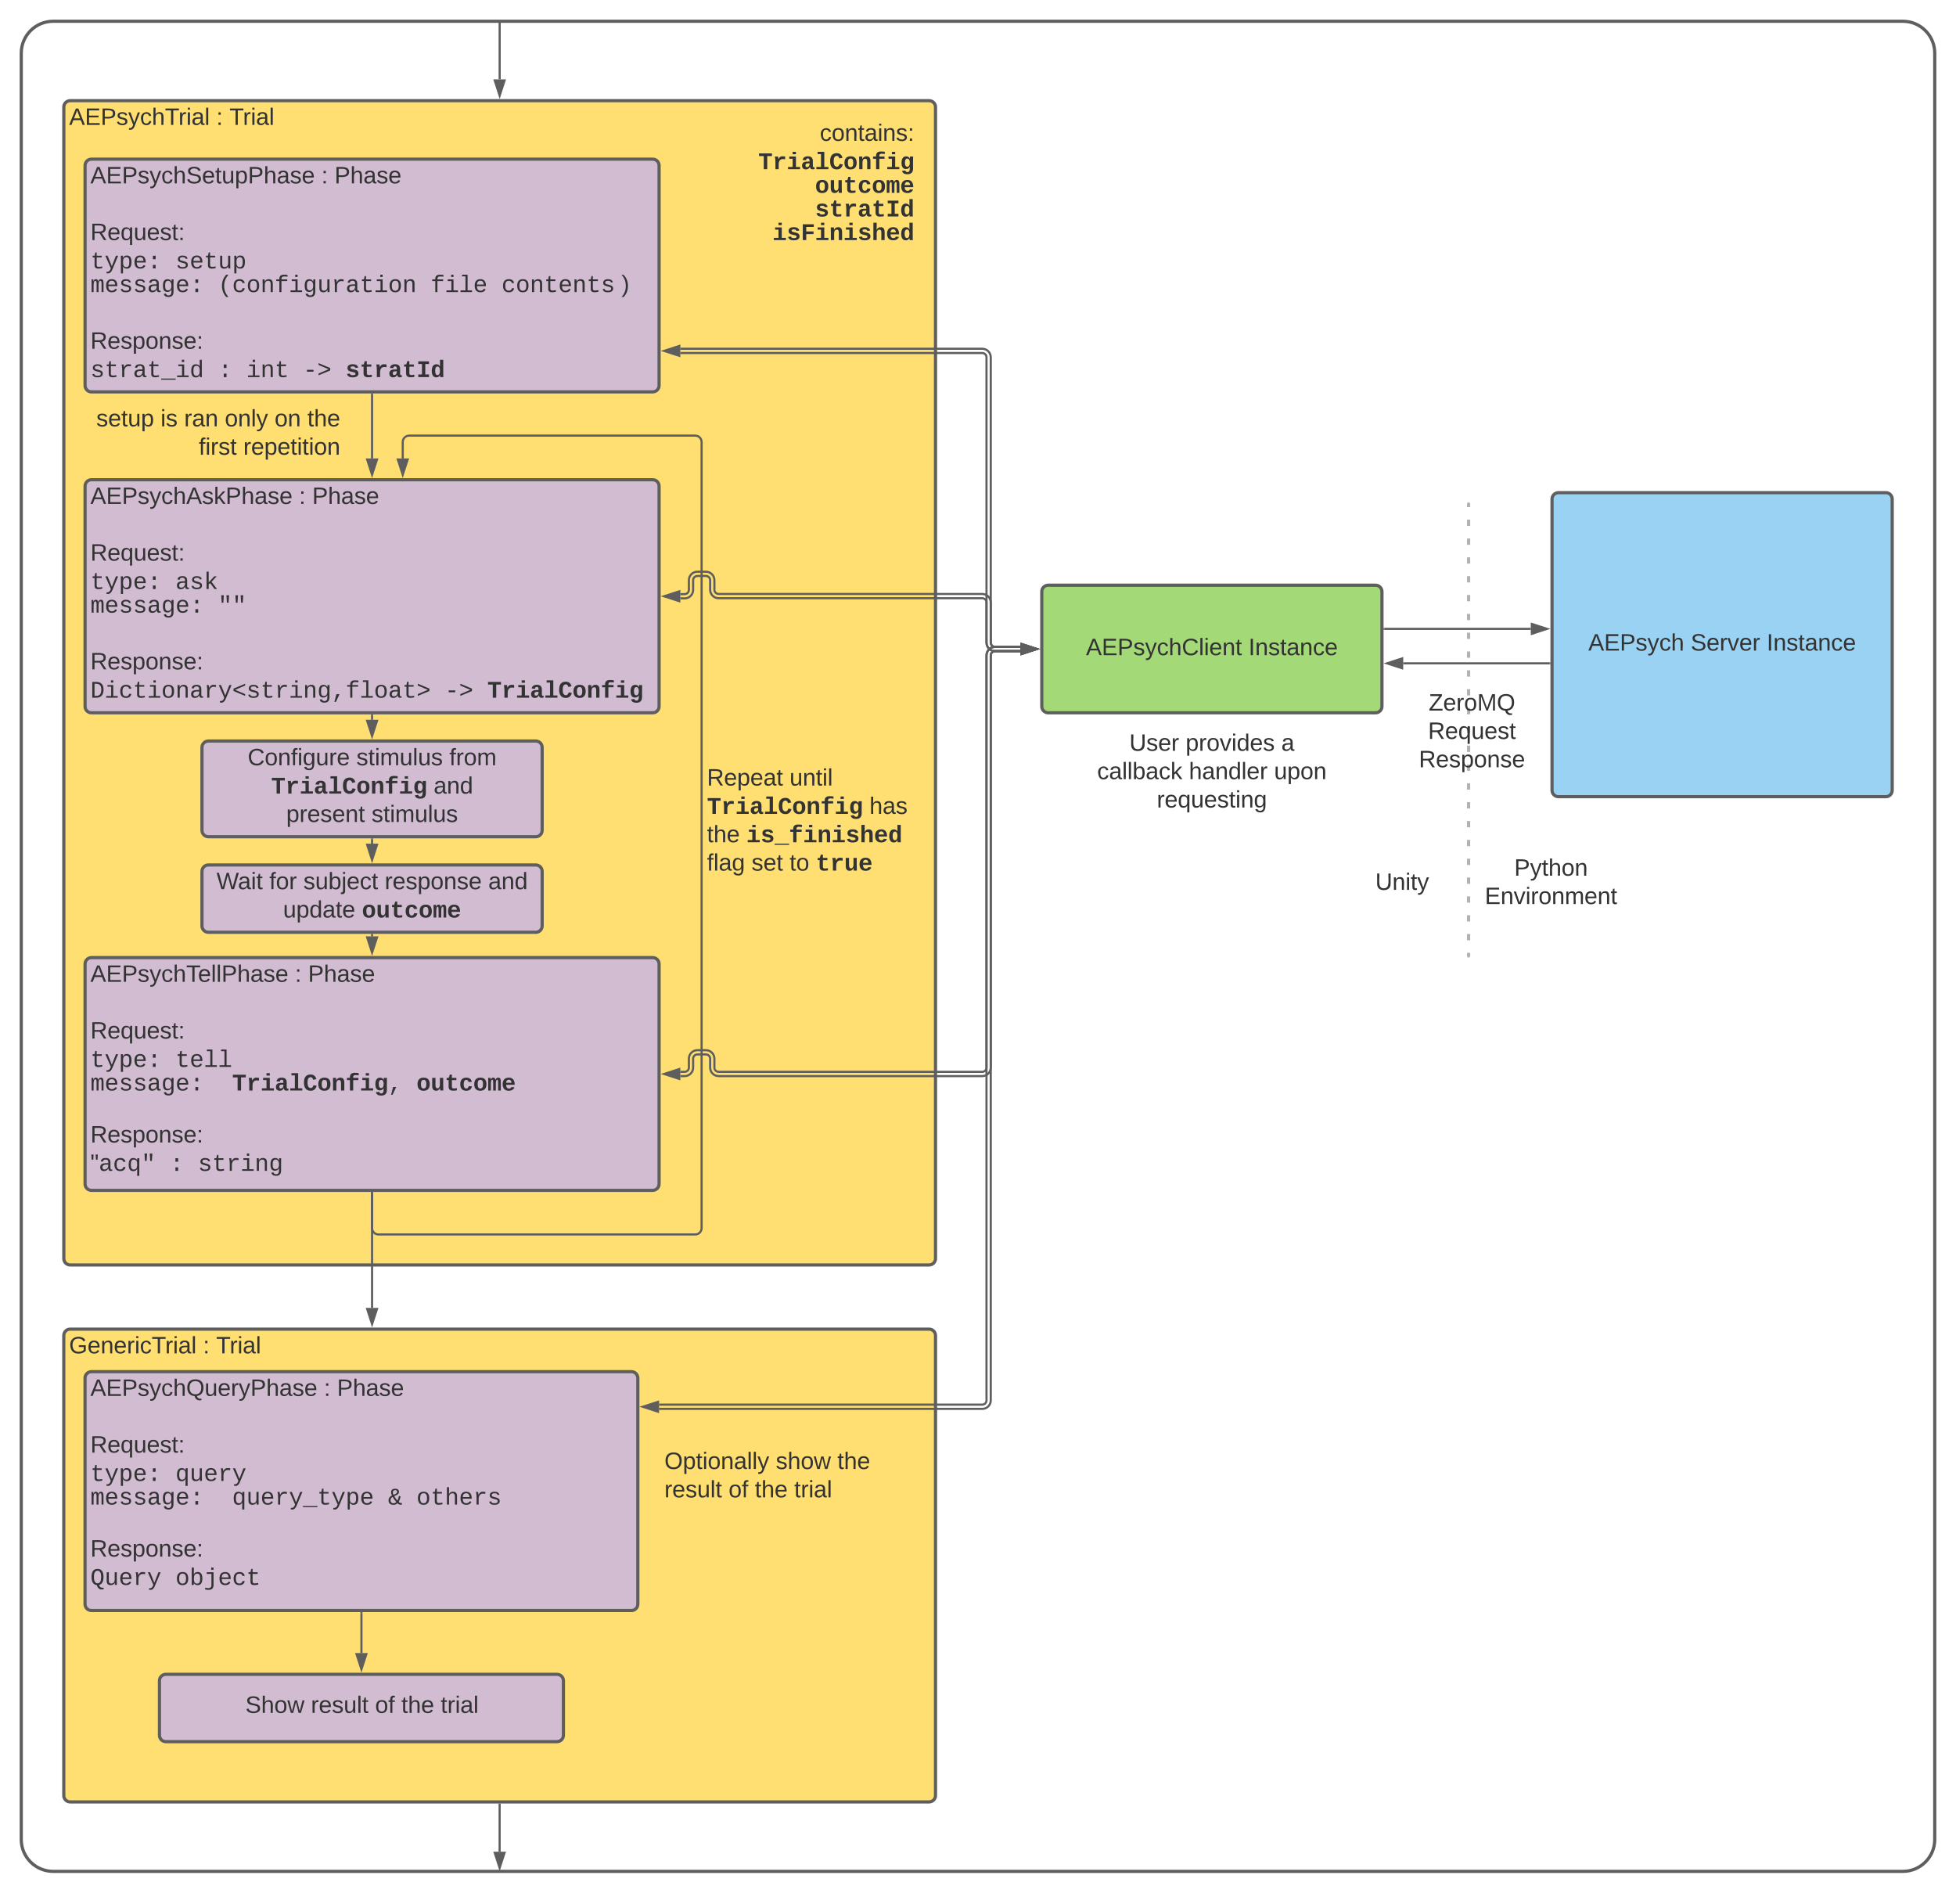 <svg xmlns="http://www.w3.org/2000/svg" xmlns:xlink="http://www.w3.org/1999/xlink" xmlns:lucid="lucid" width="1840" height="1791"><g transform="translate(-1920 -1500)" lucid:page-tab-id="gwjJ3q4maVT2"><path d="M3710 1520c16.57 0 30 13.43 30 30v1680c0 16.57-13.43 30-30 30H1970c-16.57 0-30-13.43-30-30V1550c0-16.57 13.43-30 30-30z" stroke="#5e5e5e" stroke-width="3" fill="#fff"/><g fill="none"><path d="M3301.5 1973.2c.4 0 .75.34.75.76v425.16c0 .4-.34.75-.75.75-.4 0-.75-.34-.75-.75v-425.16c0-.42.34-.75.75-.75z"/><path d="M3302.25 1988.72v5.9m0 11.82v5.9m0 11.8v5.92m0 11.8v5.9m0 11.82v5.9m0 11.82v5.9m0 11.8v5.92m0 11.8v5.9m0 11.82v5.9m0 11.82v5.9m0 11.8v5.92m0 11.8v5.9m0 11.82v5.9m0 11.82v5.9m0 11.8v5.92m0 11.8v5.9m0 11.82v5.9m0 11.82v5.9m0 11.8v5.92m0 11.8v5.9m0 11.82v5.9m0 11.82v5.9m0 11.8v5.92m0 11.8v2.96l-.22.53-.53.22-.53-.22-.22-.53v-2.95m0-11.8v-5.92m0-11.8v-5.9m0-11.82v-5.9m0-11.82v-5.9m0-11.8v-5.9m0-11.82v-5.9m0-11.8v-5.92m0-11.8v-5.9m0-11.82v-5.9m0-11.82v-5.9m0-11.8v-5.92m0-11.8v-5.9m0-11.82v-5.9m0-11.82v-5.9m0-11.8v-5.92m0-11.8v-5.9m0-11.82v-5.9m0-11.82v-5.9m0-11.8v-5.92m0-11.8v-5.9m0-11.82v-5.9m0-11.82v-5.9m0-11.8v-5.92m0-11.8v-2.96l.22-.53.53-.22.53.23.22.53v2.95" stroke="#b2b2b2" stroke-width="1.5"/></g><path d="M1980 2756.04c0-3.3 2.7-6 6-6h808.03c3.3 0 6 2.7 6 6v432.64c0 3.3-2.7 6-6 6H1986c-3.3 0-6-2.7-6-6z" stroke="#5e5e5e" stroke-width="3" fill="#ffdf71"/><use xlink:href="#a" transform="matrix(1,0,0,1,1985,2755.04) translate(0 17.778)"/><use xlink:href="#b" transform="matrix(1,0,0,1,1985,2755.04) translate(125.988 17.778)"/><use xlink:href="#c" transform="matrix(1,0,0,1,1985,2755.04) translate(138.333 17.778)"/><path d="M3180 2302.46h117.3v60H3180z" fill="none"/><use xlink:href="#d" transform="matrix(1,0,0,1,3180,2302.458) translate(33.753 34.444)"/><path d="M2940 2181.32h240V2275h-240z" fill="none"/><use xlink:href="#e" transform="matrix(1,0,0,1,2940,2181.319) translate(42.346 24.778)"/><use xlink:href="#f" transform="matrix(1,0,0,1,2940,2181.319) translate(95.309 24.778)"/><use xlink:href="#g" transform="matrix(1,0,0,1,2940,2181.319) translate(185.309 24.778)"/><use xlink:href="#h" transform="matrix(1,0,0,1,2940,2181.319) translate(12.099 51.444)"/><use xlink:href="#i" transform="matrix(1,0,0,1,2940,2181.319) translate(98.395 51.444)"/><use xlink:href="#j" transform="matrix(1,0,0,1,2940,2181.319) translate(178.519 51.444)"/><use xlink:href="#k" transform="matrix(1,0,0,1,2940,2181.319) translate(68.21 78.111)"/><path d="M1980.03 1600.68c0-3.32 2.68-6 6-6h808c3.3 0 6 2.68 6 6v1083c0 3.3-2.7 6-6 6h-808c-3.32 0-6-2.7-6-6z" stroke="#5e5e5e" stroke-width="3" fill="#ffdf71"/><use xlink:href="#l" transform="matrix(1,0,0,1,1985.028,1599.676) translate(0 17.778)"/><use xlink:href="#b" transform="matrix(1,0,0,1,1985.028,1599.676) translate(138.457 17.778)"/><use xlink:href="#c" transform="matrix(1,0,0,1,1985.028,1599.676) translate(150.802 17.778)"/><path d="M2000.03 1879.87h240v60h-240z" fill="none"/><use xlink:href="#m" transform="matrix(1,0,0,1,2000.028,1879.87) translate(10.556 21.111)"/><use xlink:href="#n" transform="matrix(1,0,0,1,2000.028,1879.87) translate(71.049 21.111)"/><use xlink:href="#o" transform="matrix(1,0,0,1,2000.028,1879.87) translate(93.21 21.111)"/><use xlink:href="#p" transform="matrix(1,0,0,1,2000.028,1879.87) translate(131.42 21.111)"/><use xlink:href="#q" transform="matrix(1,0,0,1,2000.028,1879.87) translate(178.272 21.111)"/><use xlink:href="#r" transform="matrix(1,0,0,1,2000.028,1879.87) translate(209.136 21.111)"/><use xlink:href="#s" transform="matrix(1,0,0,1,2000.028,1879.87) translate(106.975 47.778)"/><use xlink:href="#t" transform="matrix(1,0,0,1,2000.028,1879.87) translate(148.827 47.778)"/><path d="M2000.03 1655.68c0-3.32 2.68-6 6-6H2534c3.3 0 6 2.68 6 6v206.88c0 3.32-2.7 6-6 6h-527.97c-3.32 0-6-2.68-6-6z" stroke="#5e5e5e" stroke-width="3" fill="#d1bcd2"/><use xlink:href="#u" transform="matrix(1,0,0,1,2005.028,1654.676) translate(0 17.778)"/><use xlink:href="#b" transform="matrix(1,0,0,1,2005.028,1654.676) translate(217.284 17.778)"/><use xlink:href="#v" transform="matrix(1,0,0,1,2005.028,1654.676) translate(229.63 17.778)"/><use xlink:href="#w" transform="matrix(1,0,0,1,2005.028,1654.676) translate(0 44.444)"/><use xlink:href="#x" transform="matrix(1,0,0,1,2005.028,1654.676) translate(0 71.111)"/><use xlink:href="#y" transform="matrix(1,0,0,1,2005.028,1654.676) translate(0 97.773)"/><use xlink:href="#z" transform="matrix(1,0,0,1,2005.028,1654.676) translate(80.013 97.773)"/><use xlink:href="#A" transform="matrix(1,0,0,1,2005.028,1654.676) translate(0 120)"/><use xlink:href="#B" transform="matrix(1,0,0,1,2005.028,1654.676) translate(120.02 120)"/><use xlink:href="#C" transform="matrix(1,0,0,1,2005.028,1654.676) translate(320.052 120)"/><use xlink:href="#D" transform="matrix(1,0,0,1,2005.028,1654.676) translate(386.73 120)"/><use xlink:href="#E" transform="matrix(1,0,0,1,2005.028,1654.676) translate(499.586 120)"/><use xlink:href="#w" transform="matrix(1,0,0,1,2005.028,1654.676) translate(0 146.667)"/><use xlink:href="#F" transform="matrix(1,0,0,1,2005.028,1654.676) translate(0 173.333)"/><use xlink:href="#G" transform="matrix(1,0,0,1,2005.028,1654.676) translate(0 199.996)"/><use xlink:href="#H" transform="matrix(1,0,0,1,2005.028,1654.676) translate(120.02 199.996)"/><use xlink:href="#I" transform="matrix(1,0,0,1,2005.028,1654.676) translate(146.691 199.996)"/><use xlink:href="#J" transform="matrix(1,0,0,1,2005.028,1654.676) translate(200.033 199.996)"/><use xlink:href="#K" transform="matrix(1,0,0,1,2005.028,1654.676) translate(240.039 199.996)"/><path d="M2000.03 1957.18c0-3.32 2.68-6 6-6H2534c3.3 0 6 2.68 6 6v207.2c0 3.32-2.7 6-6 6h-527.97c-3.32 0-6-2.68-6-6z" stroke="#5e5e5e" stroke-width="3" fill="#d1bcd2"/><use xlink:href="#L" transform="matrix(1,0,0,1,2005.028,1956.176) translate(0 17.778)"/><use xlink:href="#b" transform="matrix(1,0,0,1,2005.028,1956.176) translate(196.296 17.778)"/><use xlink:href="#v" transform="matrix(1,0,0,1,2005.028,1956.176) translate(208.642 17.778)"/><use xlink:href="#w" transform="matrix(1,0,0,1,2005.028,1956.176) translate(0 44.444)"/><use xlink:href="#x" transform="matrix(1,0,0,1,2005.028,1956.176) translate(0 71.111)"/><use xlink:href="#y" transform="matrix(1,0,0,1,2005.028,1956.176) translate(0 97.773)"/><use xlink:href="#M" transform="matrix(1,0,0,1,2005.028,1956.176) translate(80.013 97.773)"/><use xlink:href="#A" transform="matrix(1,0,0,1,2005.028,1956.176) translate(0 120)"/><use xlink:href="#N" transform="matrix(1,0,0,1,2005.028,1956.176) translate(120.02 120)"/><use xlink:href="#w" transform="matrix(1,0,0,1,2005.028,1956.176) translate(0 146.667)"/><use xlink:href="#F" transform="matrix(1,0,0,1,2005.028,1956.176) translate(0 173.333)"/><use xlink:href="#O" transform="matrix(1,0,0,1,2005.028,1956.176) translate(0 199.996)"/><use xlink:href="#J" transform="matrix(1,0,0,1,2005.028,1956.176) translate(333.388 199.996)"/><use xlink:href="#P" transform="matrix(1,0,0,1,2005.028,1956.176) translate(373.394 199.996)"/><path d="M2000.03 2406.62c0-3.3 2.68-6 6-6H2534c3.3 0 6 2.7 6 6v206.9c0 3.3-2.7 6-6 6h-527.97c-3.32 0-6-2.7-6-6z" stroke="#5e5e5e" stroke-width="3" fill="#d1bcd2"/><use xlink:href="#Q" transform="matrix(1,0,0,1,2005.028,2405.62) translate(0 17.778)"/><use xlink:href="#b" transform="matrix(1,0,0,1,2005.028,2405.62) translate(192.407 17.778)"/><use xlink:href="#v" transform="matrix(1,0,0,1,2005.028,2405.62) translate(204.753 17.778)"/><use xlink:href="#w" transform="matrix(1,0,0,1,2005.028,2405.62) translate(0 44.444)"/><use xlink:href="#x" transform="matrix(1,0,0,1,2005.028,2405.62) translate(0 71.111)"/><use xlink:href="#y" transform="matrix(1,0,0,1,2005.028,2405.62) translate(0 97.773)"/><use xlink:href="#R" transform="matrix(1,0,0,1,2005.028,2405.62) translate(80.013 97.773)"/><use xlink:href="#S" transform="matrix(1,0,0,1,2005.028,2405.62) translate(0 119.996)"/><use xlink:href="#T" transform="matrix(1,0,0,1,2005.028,2405.62) translate(133.355 119.996)"/><use xlink:href="#U" transform="matrix(1,0,0,1,2005.028,2405.62) translate(306.717 119.996)"/><use xlink:href="#w" transform="matrix(1,0,0,1,2005.028,2405.62) translate(0 142.222)"/><use xlink:href="#F" transform="matrix(1,0,0,1,2005.028,2405.62) translate(0 168.889)"/><use xlink:href="#V" transform="matrix(1,0,0,1,2005.028,2405.62) translate(0 195.556)"/><use xlink:href="#H" transform="matrix(1,0,0,1,2005.028,2405.62) translate(74.517 195.556)"/><use xlink:href="#W" transform="matrix(1,0,0,1,2005.028,2405.62) translate(101.188 195.556)"/><path d="M2000 2796.04c0-3.3 2.7-6 6-6h508c3.3 0 6 2.7 6 6v212.64c0 3.3-2.7 6-6 6h-508c-3.3 0-6-2.7-6-6z" stroke="#5e5e5e" stroke-width="3" fill="#d1bcd2"/><use xlink:href="#X" transform="matrix(1,0,0,1,2005,2795.04) translate(0 17.778)"/><use xlink:href="#b" transform="matrix(1,0,0,1,2005,2795.04) translate(219.691 17.778)"/><use xlink:href="#v" transform="matrix(1,0,0,1,2005,2795.04) translate(232.037 17.778)"/><use xlink:href="#w" transform="matrix(1,0,0,1,2005,2795.04) translate(0 44.444)"/><use xlink:href="#x" transform="matrix(1,0,0,1,2005,2795.04) translate(0 71.111)"/><use xlink:href="#y" transform="matrix(1,0,0,1,2005,2795.04) translate(0 97.773)"/><use xlink:href="#Y" transform="matrix(1,0,0,1,2005,2795.04) translate(80.013 97.773)"/><use xlink:href="#S" transform="matrix(1,0,0,1,2005,2795.04) translate(0 119.996)"/><use xlink:href="#Z" transform="matrix(1,0,0,1,2005,2795.04) translate(133.355 119.996)"/><use xlink:href="#aa" transform="matrix(1,0,0,1,2005,2795.04) translate(280.046 119.996)"/><use xlink:href="#ab" transform="matrix(1,0,0,1,2005,2795.04) translate(306.717 119.996)"/><use xlink:href="#w" transform="matrix(1,0,0,1,2005,2795.04) translate(0 142.222)"/><use xlink:href="#F" transform="matrix(1,0,0,1,2005,2795.04) translate(0 168.889)"/><use xlink:href="#ac" transform="matrix(1,0,0,1,2005,2795.04) translate(0 195.551)"/><use xlink:href="#ad" transform="matrix(1,0,0,1,2005,2795.04) translate(80.013 195.551)"/><path d="M2110 2202.93c0-3.3 2.7-6 6-6h308c3.33 0 6 2.7 6 6v78c0 3.32-2.67 6-6 6h-308c-3.3 0-6-2.68-6-6z" stroke="#5e5e5e" stroke-width="3" fill="#d1bcd2"/><g><use xlink:href="#ae" transform="matrix(1,0,0,1,2115.014,2201.932) translate(37.963 17.778)"/><use xlink:href="#af" transform="matrix(1,0,0,1,2115.014,2201.932) translate(140.247 17.778)"/><use xlink:href="#ag" transform="matrix(1,0,0,1,2115.014,2201.932) translate(227.716 17.778)"/><use xlink:href="#ah" transform="matrix(1,0,0,1,2115.014,2201.932) translate(60.05 44.444)"/><use xlink:href="#ai" transform="matrix(1,0,0,1,2115.014,2201.932) translate(212.913 44.444)"/><use xlink:href="#aj" transform="matrix(1,0,0,1,2115.014,2201.932) translate(74.259 71.111)"/><use xlink:href="#ak" transform="matrix(1,0,0,1,2115.014,2201.932) translate(154.444 71.111)"/></g><path d="M2110 2319.48c0-3.3 2.7-6 6-6h308c3.33 0 6 2.7 6 6v51.33c0 3.33-2.67 6-6 6h-308c-3.3 0-6-2.67-6-6z" stroke="#5e5e5e" stroke-width="3" fill="#d1bcd2"/><g><use xlink:href="#al" transform="matrix(1,0,0,1,2115.014,2318.481) translate(8.642 17.778)"/><use xlink:href="#am" transform="matrix(1,0,0,1,2115.014,2318.481) translate(58.333 17.778)"/><use xlink:href="#an" transform="matrix(1,0,0,1,2115.014,2318.481) translate(90.37 17.778)"/><use xlink:href="#ao" transform="matrix(1,0,0,1,2115.014,2318.481) translate(166.852 17.778)"/><use xlink:href="#ap" transform="matrix(1,0,0,1,2115.014,2318.481) translate(264.321 17.778)"/><use xlink:href="#aq" transform="matrix(1,0,0,1,2115.014,2318.481) translate(71.289 44.444)"/><use xlink:href="#ar" transform="matrix(1,0,0,1,2115.014,2318.481) translate(145.363 44.444)"/></g><path d="M2270 1871.06v60.1" stroke="#5e5e5e" stroke-width="2" fill="none"/><path d="M2271 1871.1h-2v-1.04h2" fill="#5e5e5e"/><path d="M2270 1946.44l-4.62-14.27h9.27z" stroke="#5e5e5e" stroke-width="2" fill="#5e5e5e"/><path d="M2270 2172.88v4.05" stroke="#5e5e5e" stroke-width="2" fill="none"/><path d="M2271 2172.9h-2v-1.02h2" fill="#5e5e5e"/><path d="M2270 2192.2l-4.62-14.27h9.27z" stroke="#5e5e5e" stroke-width="2" fill="#5e5e5e"/><path d="M2270 2289.43v4.05" stroke="#5e5e5e" stroke-width="2" fill="none"/><path d="M2271 2289.46h-2v-1.03h2" fill="#5e5e5e"/><path d="M2270 2308.75l-4.62-14.27h9.27z" stroke="#5e5e5e" stroke-width="2" fill="#5e5e5e"/><path d="M2270 2379.3v1.32" stroke="#5e5e5e" stroke-width="2" fill="none"/><path d="M2271 2379.34h-2v-1.03h2" fill="#5e5e5e"/><path d="M2270 2395.88l-4.62-14.26h9.27z" stroke="#5e5e5e" stroke-width="2" fill="#5e5e5e"/><path d="M2270 2622v33c0 3.32 2.7 6 6 6h298c3.3 0 6-2.68 6-6V1915.7c0-3.32-2.7-6-6-6h-269.14c-3.3 0-6 2.68-6 6v15.5" stroke="#5e5e5e" stroke-width="2" fill="none"/><path d="M2271 2622.03h-2V2621h2" fill="#5e5e5e"/><path d="M2298.86 1946.44l-4.63-14.27h9.27z" stroke="#5e5e5e" stroke-width="2" fill="#5e5e5e"/><path d="M2560 1828h284c4.42 0 8 3.6 8 8v268.38c0 2.2 1.8 4 4 4h24" stroke="#5e5e5e" stroke-width="2" fill="none"/><path d="M2560 1832h284c2.2 0 4 1.8 4 4v268.38c0 4.42 3.58 8 8 8h24" stroke="#5e5e5e" stroke-width="2" fill="none"/><path d="M2544.74 1830l14.26-4.63v9.27zM2895.26 2110.38l-14.26 4.64v-9.27z" stroke="#5e5e5e" stroke-width="2" fill="#5e5e5e"/><path d="M2540 2856.04c0-3.3 2.7-6 6-6h208c3.3 0 6 2.7 6 6v68c0 3.3-2.7 6-6 6h-208c-3.3 0-6-2.7-6-6z" stroke="#000" stroke-opacity="0" stroke-width="3" fill="#fff" fill-opacity="0"/><g><use xlink:href="#as" transform="matrix(1,0,0,1,2545,2855.04) translate(0 26.528)"/><use xlink:href="#at" transform="matrix(1,0,0,1,2545,2855.04) translate(104.753 26.528)"/><use xlink:href="#r" transform="matrix(1,0,0,1,2545,2855.04) translate(162.716 26.528)"/><use xlink:href="#au" transform="matrix(1,0,0,1,2545,2855.04) translate(0 53.194)"/><use xlink:href="#av" transform="matrix(1,0,0,1,2545,2855.04) translate(60.37 53.194)"/><use xlink:href="#aw" transform="matrix(1,0,0,1,2545,2855.04) translate(85.062 53.194)"/><use xlink:href="#ax" transform="matrix(1,0,0,1,2545,2855.04) translate(122.099 53.194)"/></g><path d="M3380 1969.35c0-3.3 2.7-6 6-6h308c3.3 0 6 2.7 6 6v273.94c0 3.3-2.7 6-6 6h-308c-3.3 0-6-2.7-6-6z" stroke="#5e5e5e" stroke-width="3" fill="#99d2f2"/><g><use xlink:href="#ay" transform="matrix(1,0,0,1,3392,1975.351) translate(22.136 136.497)"/><use xlink:href="#az" transform="matrix(1,0,0,1,3392,1975.351) translate(118.432 136.497)"/><use xlink:href="#aA" transform="matrix(1,0,0,1,3392,1975.351) translate(189.914 136.497)"/></g><path d="M2900 2056.38c0-3.3 2.7-6 6-6h308c3.3 0 6 2.7 6 6v108c0 3.32-2.7 6-6 6h-308c-3.3 0-6-2.68-6-6z" stroke="#5e5e5e" stroke-width="3" fill="#a3d977"/><g><use xlink:href="#aB" transform="matrix(1,0,0,1,2912,2062.384) translate(29.574 53.778)"/><use xlink:href="#aA" transform="matrix(1,0,0,1,2912,2062.384) translate(182.475 53.778)"/></g><path d="M3228.65 2140H3380v100h-151.35z" fill="none"/><g><use xlink:href="#aC" transform="matrix(1,0,0,1,3228.651,2139.995) translate(35.352 28.278)"/><use xlink:href="#aD" transform="matrix(1,0,0,1,3228.651,2139.995) translate(34.673 54.944)"/><use xlink:href="#aE" transform="matrix(1,0,0,1,3228.651,2139.995) translate(26.031 81.611)"/></g><path d="M3320 2302.46h117.3v60H3320z" fill="none"/><g><use xlink:href="#aF" transform="matrix(1,0,0,1,3320,2302.458) translate(24.432 21.111)"/><use xlink:href="#aG" transform="matrix(1,0,0,1,3320,2302.458) translate(-3.253 47.778)"/></g><path d="M3222.5 2091.43H3360" stroke="#5e5e5e" stroke-width="2" fill="none"/><path d="M3222.53 2092.43h-1.03v-2h1.03" fill="#5e5e5e"/><path d="M3375.26 2091.43l-14.26 4.64v-9.27z" stroke="#5e5e5e" stroke-width="2" fill="#5e5e5e"/><path d="M3377.5 2123.87H3240" stroke="#5e5e5e" stroke-width="2" fill="none"/><path d="M3378.5 2124.87h-1.03v-2h1.03" fill="#5e5e5e"/><path d="M3224.74 2123.87l14.26-4.64v9.27z" stroke="#5e5e5e" stroke-width="2" fill="#5e5e5e"/><path d="M2560 2058.78h4.03c2.2 0 4-1.8 4-4v-9.1c0-4.42 3.58-8 8-8h8c4.42 0 8 3.58 8 8v8.94c0 2.2 1.8 4 4 4H2844c4.42 0 8 3.58 8 8v37.76c0 2.2 1.8 4 4 4h24" stroke="#5e5e5e" stroke-width="2" fill="none"/><path d="M2560 2062.78h4.03c4.42 0 8-3.58 8-8v-9.1c0-2.2 1.8-4 4-4h8c2.2 0 4 1.8 4 4v8.94c0 4.42 3.58 8 8 8H2844c2.2 0 4 1.8 4 4v37.76c0 4.42 3.58 8 8 8h24" stroke="#5e5e5e" stroke-width="2" fill="none"/><path d="M2544.74 2060.78l14.26-4.64v9.27zM2895.26 2110.38l-14.26 4.64v-9.27z" stroke="#5e5e5e" stroke-width="2" fill="#5e5e5e"/><path d="M2560 2508.06h4.03c2.2 0 4-1.8 4-4v-8.38c0-4.42 3.58-8 8-8h8c4.42 0 8 3.58 8 8v8.38c0 2.2 1.8 4 4 4H2844c2.2 0 4-1.8 4-4v-387.68c0-4.4 3.58-8 8-8h24" stroke="#5e5e5e" stroke-width="2" fill="none"/><path d="M2560 2512.06h4.03c4.42 0 8-3.58 8-8v-8.38c0-2.2 1.8-4 4-4h8c2.2 0 4 1.8 4 4v8.38c0 4.42 3.58 8 8 8H2844c4.42 0 8-3.58 8-8v-387.68c0-2.2 1.8-4 4-4h24" stroke="#5e5e5e" stroke-width="2" fill="none"/><path d="M2544.74 2510.06l14.26-4.63v9.27zM2895.26 2110.38l-14.26 4.64v-9.27z" stroke="#5e5e5e" stroke-width="2" fill="#5e5e5e"/><path d="M2580.03 2222c0-3.3 2.68-6 6-6h208c3.3 0 6 2.7 6 6v102.6c0 3.32-2.7 6-6 6h-208c-3.32 0-6-2.68-6-6z" stroke="#000" stroke-opacity="0" stroke-width="3" fill="#fff" fill-opacity="0"/><g><use xlink:href="#aH" transform="matrix(1,0,0,1,2585.028,2221) translate(0 17.778)"/><use xlink:href="#aI" transform="matrix(1,0,0,1,2585.028,2221) translate(77.716 17.778)"/><use xlink:href="#ah" transform="matrix(1,0,0,1,2585.028,2221) translate(0 44.444)"/><use xlink:href="#aJ" transform="matrix(1,0,0,1,2585.028,2221) translate(152.863 44.444)"/><use xlink:href="#aw" transform="matrix(1,0,0,1,2585.028,2221) translate(0 71.111)"/><use xlink:href="#aK" transform="matrix(1,0,0,1,2585.028,2221) translate(37.037 71.111)"/><use xlink:href="#aL" transform="matrix(1,0,0,1,2585.028,2221) translate(0 97.778)"/><use xlink:href="#aM" transform="matrix(1,0,0,1,2585.028,2221) translate(41.914 97.778)"/><use xlink:href="#aN" transform="matrix(1,0,0,1,2585.028,2221) translate(77.716 97.778)"/><use xlink:href="#aO" transform="matrix(1,0,0,1,2585.028,2221) translate(102.407 97.778)"/></g><path d="M2540 2821.04h304c2.2 0 4-1.8 4-4v-700.66c0-4.4 3.58-8 8-8h24" stroke="#5e5e5e" stroke-width="2" fill="none"/><path d="M2540 2825.04h304c4.42 0 8-3.58 8-8v-700.66c0-2.2 1.8-4 4-4h24" stroke="#5e5e5e" stroke-width="2" fill="none"/><path d="M2524.74 2823.04l14.26-4.64v9.27zM2895.26 2110.38l-14.26 4.64v-9.27z" stroke="#5e5e5e" stroke-width="2" fill="#5e5e5e"/><path d="M2270 2622v108.04" stroke="#5e5e5e" stroke-width="2" fill="none"/><path d="M2271 2622.03h-2V2621h2" fill="#5e5e5e"/><path d="M2270 2745.3l-4.62-14.26h9.27z" stroke="#5e5e5e" stroke-width="2" fill="#5e5e5e"/><path d="M2390.03 1574.67V1521" stroke="#5e5e5e" stroke-width="2" fill="none"/><path d="M2390.03 1589.94l-4.64-14.27h9.26z" stroke="#5e5e5e" stroke-width="2" fill="#5e5e5e"/><path d="M2390.03 1521.03V1520" stroke="#5e5e5e" stroke-width="2" fill="none"/><path d="M2580.03 1614.68H2780v132.9h-199.97z" fill="none"/><g><use xlink:href="#aP" transform="matrix(1,0,0,1,2580.028,1614.676) translate(111.173 17.778)"/><use xlink:href="#aQ" transform="matrix(1,0,0,1,2580.028,1614.676) translate(53.309 44.44)"/><use xlink:href="#aR" transform="matrix(1,0,0,1,2580.028,1614.676) translate(106.651 66.662)"/><use xlink:href="#aS" transform="matrix(1,0,0,1,2580.028,1614.676) translate(106.651 88.885)"/><use xlink:href="#aT" transform="matrix(1,0,0,1,2580.028,1614.676) translate(66.645 111.107)"/></g><path d="M2070 3080.68c0-3.32 2.7-6 6-6h368c3.3 0 6 2.68 6 6V3132c0 3.32-2.7 6-6 6h-368c-3.3 0-6-2.68-6-6z" stroke="#5e5e5e" stroke-width="3" fill="#d1bcd2"/><g><use xlink:href="#aU" transform="matrix(1,0,0,1,2075,3079.676) translate(75.809 31.278)"/><use xlink:href="#au" transform="matrix(1,0,0,1,2075,3079.676) translate(137.475 31.278)"/><use xlink:href="#av" transform="matrix(1,0,0,1,2075,3079.676) translate(197.846 31.278)"/><use xlink:href="#aw" transform="matrix(1,0,0,1,2075,3079.676) translate(222.537 31.278)"/><use xlink:href="#ax" transform="matrix(1,0,0,1,2075,3079.676) translate(259.574 31.278)"/></g><path d="M2260 3017.18v37.5" stroke="#5e5e5e" stroke-width="2" fill="none"/><path d="M2261 3017.2h-2v-1.02h2" fill="#5e5e5e"/><path d="M2260 3069.94l-4.64-14.27h9.28z" stroke="#5e5e5e" stroke-width="2" fill="#5e5e5e"/><path d="M2390 3197.18v44.32" stroke="#5e5e5e" stroke-width="2" fill="none"/><path d="M2391 3197.2h-2v-1.02h2" fill="#5e5e5e"/><path d="M2390 3256.76l-4.62-14.26h9.27z" stroke="#5e5e5e" stroke-width="2" fill="#5e5e5e"/><defs><path fill="#333" d="M143 4C61 4 22-44 18-125c-5-107 100-154 193-111 17 8 29 25 37 43l-32 9c-13-25-37-40-76-40-61 0-88 39-88 99 0 61 29 100 91 101 35 0 62-11 79-27v-45h-74v-28h105v86C228-13 192 4 143 4" id="aV"/><path fill="#333" d="M100-194c63 0 86 42 84 106H49c0 40 14 67 53 68 26 1 43-12 49-29l28 8c-11 28-37 45-77 45C44 4 14-33 15-96c1-61 26-98 85-98zm52 81c6-60-76-77-97-28-3 7-6 17-6 28h103" id="aW"/><path fill="#333" d="M117-194c89-4 53 116 60 194h-32v-121c0-31-8-49-39-48C34-167 62-67 57 0H25l-1-190h30c1 10-1 24 2 32 11-22 29-35 61-36" id="aX"/><path fill="#333" d="M114-163C36-179 61-72 57 0H25l-1-190h30c1 12-1 29 2 39 6-27 23-49 58-41v29" id="aY"/><path fill="#333" d="M24-231v-30h32v30H24zM24 0v-190h32V0H24" id="aZ"/><path fill="#333" d="M96-169c-40 0-48 33-48 73s9 75 48 75c24 0 41-14 43-38l32 2c-6 37-31 61-74 61-59 0-76-41-82-99-10-93 101-131 147-64 4 7 5 14 7 22l-32 3c-4-21-16-35-41-35" id="ba"/><path fill="#333" d="M127-220V0H93v-220H8v-28h204v28h-85" id="bb"/><path fill="#333" d="M141-36C126-15 110 5 73 4 37 3 15-17 15-53c-1-64 63-63 125-63 3-35-9-54-41-54-24 1-41 7-42 31l-33-3c5-37 33-52 76-52 45 0 72 20 72 64v82c-1 20 7 32 28 27v20c-31 9-61-2-59-35zM48-53c0 20 12 33 32 33 41-3 63-29 60-74-43 2-92-5-92 41" id="bc"/><path fill="#333" d="M24 0v-261h32V0H24" id="bd"/><g id="a"><use transform="matrix(0.062,0,0,0.062,0,0)" xlink:href="#aV"/><use transform="matrix(0.062,0,0,0.062,17.284,0)" xlink:href="#aW"/><use transform="matrix(0.062,0,0,0.062,29.63,0)" xlink:href="#aX"/><use transform="matrix(0.062,0,0,0.062,41.975,0)" xlink:href="#aW"/><use transform="matrix(0.062,0,0,0.062,54.321,0)" xlink:href="#aY"/><use transform="matrix(0.062,0,0,0.062,61.667,0)" xlink:href="#aZ"/><use transform="matrix(0.062,0,0,0.062,66.543,0)" xlink:href="#ba"/><use transform="matrix(0.062,0,0,0.062,77.654,0)" xlink:href="#bb"/><use transform="matrix(0.062,0,0,0.062,90.37,0)" xlink:href="#aY"/><use transform="matrix(0.062,0,0,0.062,97.716,0)" xlink:href="#aZ"/><use transform="matrix(0.062,0,0,0.062,102.593,0)" xlink:href="#bc"/><use transform="matrix(0.062,0,0,0.062,114.938,0)" xlink:href="#bd"/></g><path fill="#333" d="M33-154v-36h34v36H33zM33 0v-36h34V0H33" id="be"/><use transform="matrix(0.062,0,0,0.062,0,0)" xlink:href="#be" id="b"/><g id="c"><use transform="matrix(0.062,0,0,0.062,0,0)" xlink:href="#bb"/><use transform="matrix(0.062,0,0,0.062,12.716,0)" xlink:href="#aY"/><use transform="matrix(0.062,0,0,0.062,20.062,0)" xlink:href="#aZ"/><use transform="matrix(0.062,0,0,0.062,24.938,0)" xlink:href="#bc"/><use transform="matrix(0.062,0,0,0.062,37.284,0)" xlink:href="#bd"/></g><path fill="#333" d="M232-93c-1 65-40 97-104 97C67 4 28-28 28-90v-158h33c8 89-33 224 67 224 102 0 64-133 71-224h33v155" id="bf"/><path fill="#333" d="M59-47c-2 24 18 29 38 22v24C64 9 27 4 27-40v-127H5v-23h24l9-43h21v43h35v23H59v120" id="bg"/><path fill="#333" d="M179-190L93 31C79 59 56 82 12 73V49c39 6 53-20 64-50L1-190h34L92-34l54-156h33" id="bh"/><g id="d"><use transform="matrix(0.062,0,0,0.062,0,0)" xlink:href="#bf"/><use transform="matrix(0.062,0,0,0.062,15.988,0)" xlink:href="#aX"/><use transform="matrix(0.062,0,0,0.062,28.333,0)" xlink:href="#aZ"/><use transform="matrix(0.062,0,0,0.062,33.21,0)" xlink:href="#bg"/><use transform="matrix(0.062,0,0,0.062,39.383,0)" xlink:href="#bh"/></g><path fill="#333" d="M135-143c-3-34-86-38-87 0 15 53 115 12 119 90S17 21 10-45l28-5c4 36 97 45 98 0-10-56-113-15-118-90-4-57 82-63 122-42 12 7 21 19 24 35" id="bi"/><g id="e"><use transform="matrix(0.062,0,0,0.062,0,0)" xlink:href="#bf"/><use transform="matrix(0.062,0,0,0.062,15.988,0)" xlink:href="#bi"/><use transform="matrix(0.062,0,0,0.062,27.099,0)" xlink:href="#aW"/><use transform="matrix(0.062,0,0,0.062,39.444,0)" xlink:href="#aY"/></g><path fill="#333" d="M115-194c55 1 70 41 70 98S169 2 115 4C84 4 66-9 55-30l1 105H24l-1-265h31l2 30c10-21 28-34 59-34zm-8 174c40 0 45-34 45-75s-6-73-45-74c-42 0-51 32-51 76 0 43 10 73 51 73" id="bj"/><path fill="#333" d="M100-194c62-1 85 37 85 99 1 63-27 99-86 99S16-35 15-95c0-66 28-99 85-99zM99-20c44 1 53-31 53-75 0-43-8-75-51-75s-53 32-53 75 10 74 51 75" id="bk"/><path fill="#333" d="M108 0H70L1-190h34L89-25l56-165h34" id="bl"/><path fill="#333" d="M85-194c31 0 48 13 60 33l-1-100h32l1 261h-30c-2-10 0-23-3-31C134-8 116 4 85 4 32 4 16-35 15-94c0-66 23-100 70-100zm9 24c-40 0-46 34-46 75 0 40 6 74 45 74 42 0 51-32 51-76 0-42-9-74-50-73" id="bm"/><g id="f"><use transform="matrix(0.062,0,0,0.062,0,0)" xlink:href="#bj"/><use transform="matrix(0.062,0,0,0.062,12.346,0)" xlink:href="#aY"/><use transform="matrix(0.062,0,0,0.062,19.691,0)" xlink:href="#bk"/><use transform="matrix(0.062,0,0,0.062,32.037,0)" xlink:href="#bl"/><use transform="matrix(0.062,0,0,0.062,43.148,0)" xlink:href="#aZ"/><use transform="matrix(0.062,0,0,0.062,48.025,0)" xlink:href="#bm"/><use transform="matrix(0.062,0,0,0.062,60.37,0)" xlink:href="#aW"/><use transform="matrix(0.062,0,0,0.062,72.716,0)" xlink:href="#bi"/></g><use transform="matrix(0.062,0,0,0.062,0,0)" xlink:href="#bc" id="g"/><path fill="#333" d="M115-194c53 0 69 39 70 98 0 66-23 100-70 100C84 3 66-7 56-30L54 0H23l1-261h32v101c10-23 28-34 59-34zm-8 174c40 0 45-34 45-75 0-40-5-75-45-74-42 0-51 32-51 76 0 43 10 73 51 73" id="bn"/><path fill="#333" d="M143 0L79-87 56-68V0H24v-261h32v163l83-92h37l-77 82L181 0h-38" id="bo"/><g id="h"><use transform="matrix(0.062,0,0,0.062,0,0)" xlink:href="#ba"/><use transform="matrix(0.062,0,0,0.062,11.111,0)" xlink:href="#bc"/><use transform="matrix(0.062,0,0,0.062,23.457,0)" xlink:href="#bd"/><use transform="matrix(0.062,0,0,0.062,28.333,0)" xlink:href="#bd"/><use transform="matrix(0.062,0,0,0.062,33.21,0)" xlink:href="#bn"/><use transform="matrix(0.062,0,0,0.062,45.556,0)" xlink:href="#bc"/><use transform="matrix(0.062,0,0,0.062,57.901,0)" xlink:href="#ba"/><use transform="matrix(0.062,0,0,0.062,69.012,0)" xlink:href="#bo"/></g><path fill="#333" d="M106-169C34-169 62-67 57 0H25v-261h32l-1 103c12-21 28-36 61-36 89 0 53 116 60 194h-32v-121c2-32-8-49-39-48" id="bp"/><g id="i"><use transform="matrix(0.062,0,0,0.062,0,0)" xlink:href="#bp"/><use transform="matrix(0.062,0,0,0.062,12.346,0)" xlink:href="#bc"/><use transform="matrix(0.062,0,0,0.062,24.691,0)" xlink:href="#aX"/><use transform="matrix(0.062,0,0,0.062,37.037,0)" xlink:href="#bm"/><use transform="matrix(0.062,0,0,0.062,49.383,0)" xlink:href="#bd"/><use transform="matrix(0.062,0,0,0.062,54.259,0)" xlink:href="#aW"/><use transform="matrix(0.062,0,0,0.062,66.605,0)" xlink:href="#aY"/></g><path fill="#333" d="M84 4C-5 8 30-112 23-190h32v120c0 31 7 50 39 49 72-2 45-101 50-169h31l1 190h-30c-1-10 1-25-2-33-11 22-28 36-60 37" id="bq"/><g id="j"><use transform="matrix(0.062,0,0,0.062,0,0)" xlink:href="#bq"/><use transform="matrix(0.062,0,0,0.062,12.346,0)" xlink:href="#bj"/><use transform="matrix(0.062,0,0,0.062,24.691,0)" xlink:href="#bk"/><use transform="matrix(0.062,0,0,0.062,37.037,0)" xlink:href="#aX"/></g><path fill="#333" d="M145-31C134-9 116 4 85 4 32 4 16-35 15-94c0-59 17-99 70-100 32-1 48 14 60 33 0-11-1-24 2-32h30l-1 268h-32zM93-21c41 0 51-33 51-76s-8-73-50-73c-40 0-46 35-46 75s5 74 45 74" id="br"/><path fill="#333" d="M177-190C167-65 218 103 67 71c-23-6-38-20-44-43l32-5c15 47 100 32 89-28v-30C133-14 115 1 83 1 29 1 15-40 15-95c0-56 16-97 71-98 29-1 48 16 59 35 1-10 0-23 2-32h30zM94-22c36 0 50-32 50-73 0-42-14-75-50-75-39 0-46 34-46 75s6 73 46 73" id="bs"/><g id="k"><use transform="matrix(0.062,0,0,0.062,0,0)" xlink:href="#aY"/><use transform="matrix(0.062,0,0,0.062,7.346,0)" xlink:href="#aW"/><use transform="matrix(0.062,0,0,0.062,19.691,0)" xlink:href="#br"/><use transform="matrix(0.062,0,0,0.062,32.037,0)" xlink:href="#bq"/><use transform="matrix(0.062,0,0,0.062,44.383,0)" xlink:href="#aW"/><use transform="matrix(0.062,0,0,0.062,56.728,0)" xlink:href="#bi"/><use transform="matrix(0.062,0,0,0.062,67.84,0)" xlink:href="#bg"/><use transform="matrix(0.062,0,0,0.062,74.012,0)" xlink:href="#aZ"/><use transform="matrix(0.062,0,0,0.062,78.889,0)" xlink:href="#aX"/><use transform="matrix(0.062,0,0,0.062,91.235,0)" xlink:href="#bs"/></g><path fill="#333" d="M205 0l-28-72H64L36 0H1l101-248h38L239 0h-34zm-38-99l-47-123c-12 45-31 82-46 123h93" id="bt"/><path fill="#333" d="M30 0v-248h187v28H63v79h144v27H63v87h162V0H30" id="bu"/><path fill="#333" d="M30-248c87 1 191-15 191 75 0 78-77 80-158 76V0H30v-248zm33 125c57 0 124 11 124-50 0-59-68-47-124-48v98" id="bv"/><g id="l"><use transform="matrix(0.062,0,0,0.062,0,0)" xlink:href="#bt"/><use transform="matrix(0.062,0,0,0.062,14.815,0)" xlink:href="#bu"/><use transform="matrix(0.062,0,0,0.062,29.63,0)" xlink:href="#bv"/><use transform="matrix(0.062,0,0,0.062,44.444,0)" xlink:href="#bi"/><use transform="matrix(0.062,0,0,0.062,55.556,0)" xlink:href="#bh"/><use transform="matrix(0.062,0,0,0.062,66.667,0)" xlink:href="#ba"/><use transform="matrix(0.062,0,0,0.062,77.778,0)" xlink:href="#bp"/><use transform="matrix(0.062,0,0,0.062,90.123,0)" xlink:href="#bb"/><use transform="matrix(0.062,0,0,0.062,102.84,0)" xlink:href="#aY"/><use transform="matrix(0.062,0,0,0.062,110.185,0)" xlink:href="#aZ"/><use transform="matrix(0.062,0,0,0.062,115.062,0)" xlink:href="#bc"/><use transform="matrix(0.062,0,0,0.062,127.407,0)" xlink:href="#bd"/></g><g id="m"><use transform="matrix(0.062,0,0,0.062,0,0)" xlink:href="#bi"/><use transform="matrix(0.062,0,0,0.062,11.111,0)" xlink:href="#aW"/><use transform="matrix(0.062,0,0,0.062,23.457,0)" xlink:href="#bg"/><use transform="matrix(0.062,0,0,0.062,29.63,0)" xlink:href="#bq"/><use transform="matrix(0.062,0,0,0.062,41.975,0)" xlink:href="#bj"/></g><g id="n"><use transform="matrix(0.062,0,0,0.062,0,0)" xlink:href="#aZ"/><use transform="matrix(0.062,0,0,0.062,4.877,0)" xlink:href="#bi"/></g><g id="o"><use transform="matrix(0.062,0,0,0.062,0,0)" xlink:href="#aY"/><use transform="matrix(0.062,0,0,0.062,7.346,0)" xlink:href="#bc"/><use transform="matrix(0.062,0,0,0.062,19.691,0)" xlink:href="#aX"/></g><g id="p"><use transform="matrix(0.062,0,0,0.062,0,0)" xlink:href="#bk"/><use transform="matrix(0.062,0,0,0.062,12.346,0)" xlink:href="#aX"/><use transform="matrix(0.062,0,0,0.062,24.691,0)" xlink:href="#bd"/><use transform="matrix(0.062,0,0,0.062,29.568,0)" xlink:href="#bh"/></g><g id="q"><use transform="matrix(0.062,0,0,0.062,0,0)" xlink:href="#bk"/><use transform="matrix(0.062,0,0,0.062,12.346,0)" xlink:href="#aX"/></g><g id="r"><use transform="matrix(0.062,0,0,0.062,0,0)" xlink:href="#bg"/><use transform="matrix(0.062,0,0,0.062,6.173,0)" xlink:href="#bp"/><use transform="matrix(0.062,0,0,0.062,18.519,0)" xlink:href="#aW"/></g><path fill="#333" d="M101-234c-31-9-42 10-38 44h38v23H63V0H32v-167H5v-23h27c-7-52 17-82 69-68v24" id="bw"/><g id="s"><use transform="matrix(0.062,0,0,0.062,0,0)" xlink:href="#bw"/><use transform="matrix(0.062,0,0,0.062,6.173,0)" xlink:href="#aZ"/><use transform="matrix(0.062,0,0,0.062,11.049,0)" xlink:href="#aY"/><use transform="matrix(0.062,0,0,0.062,18.395,0)" xlink:href="#bi"/><use transform="matrix(0.062,0,0,0.062,29.506,0)" xlink:href="#bg"/></g><g id="t"><use transform="matrix(0.062,0,0,0.062,0,0)" xlink:href="#aY"/><use transform="matrix(0.062,0,0,0.062,7.346,0)" xlink:href="#aW"/><use transform="matrix(0.062,0,0,0.062,19.691,0)" xlink:href="#bj"/><use transform="matrix(0.062,0,0,0.062,32.037,0)" xlink:href="#aW"/><use transform="matrix(0.062,0,0,0.062,44.383,0)" xlink:href="#bg"/><use transform="matrix(0.062,0,0,0.062,50.556,0)" xlink:href="#aZ"/><use transform="matrix(0.062,0,0,0.062,55.432,0)" xlink:href="#bg"/><use transform="matrix(0.062,0,0,0.062,61.605,0)" xlink:href="#aZ"/><use transform="matrix(0.062,0,0,0.062,66.481,0)" xlink:href="#bk"/><use transform="matrix(0.062,0,0,0.062,78.827,0)" xlink:href="#aX"/></g><path fill="#333" d="M185-189c-5-48-123-54-124 2 14 75 158 14 163 119 3 78-121 87-175 55-17-10-28-26-33-46l33-7c5 56 141 63 141-1 0-78-155-14-162-118-5-82 145-84 179-34 5 7 8 16 11 25" id="bx"/><g id="u"><use transform="matrix(0.062,0,0,0.062,0,0)" xlink:href="#bt"/><use transform="matrix(0.062,0,0,0.062,14.815,0)" xlink:href="#bu"/><use transform="matrix(0.062,0,0,0.062,29.63,0)" xlink:href="#bv"/><use transform="matrix(0.062,0,0,0.062,44.444,0)" xlink:href="#bi"/><use transform="matrix(0.062,0,0,0.062,55.556,0)" xlink:href="#bh"/><use transform="matrix(0.062,0,0,0.062,66.667,0)" xlink:href="#ba"/><use transform="matrix(0.062,0,0,0.062,77.778,0)" xlink:href="#bp"/><use transform="matrix(0.062,0,0,0.062,90.123,0)" xlink:href="#bx"/><use transform="matrix(0.062,0,0,0.062,104.938,0)" xlink:href="#aW"/><use transform="matrix(0.062,0,0,0.062,117.284,0)" xlink:href="#bg"/><use transform="matrix(0.062,0,0,0.062,123.457,0)" xlink:href="#bq"/><use transform="matrix(0.062,0,0,0.062,135.802,0)" xlink:href="#bj"/><use transform="matrix(0.062,0,0,0.062,148.148,0)" xlink:href="#bv"/><use transform="matrix(0.062,0,0,0.062,162.963,0)" xlink:href="#bp"/><use transform="matrix(0.062,0,0,0.062,175.309,0)" xlink:href="#bc"/><use transform="matrix(0.062,0,0,0.062,187.654,0)" xlink:href="#bi"/><use transform="matrix(0.062,0,0,0.062,198.765,0)" xlink:href="#aW"/></g><g id="v"><use transform="matrix(0.062,0,0,0.062,0,0)" xlink:href="#bv"/><use transform="matrix(0.062,0,0,0.062,14.815,0)" xlink:href="#bp"/><use transform="matrix(0.062,0,0,0.062,27.16,0)" xlink:href="#bc"/><use transform="matrix(0.062,0,0,0.062,39.506,0)" xlink:href="#bi"/><use transform="matrix(0.062,0,0,0.062,50.617,0)" xlink:href="#aW"/></g><path fill="#333" d="M233-177c-1 41-23 64-60 70L243 0h-38l-65-103H63V0H30v-248c88 3 205-21 203 71zM63-129c60-2 137 13 137-47 0-61-80-42-137-45v92" id="by"/><g id="x"><use transform="matrix(0.062,0,0,0.062,0,0)" xlink:href="#by"/><use transform="matrix(0.062,0,0,0.062,15.988,0)" xlink:href="#aW"/><use transform="matrix(0.062,0,0,0.062,28.333,0)" xlink:href="#br"/><use transform="matrix(0.062,0,0,0.062,40.679,0)" xlink:href="#bq"/><use transform="matrix(0.062,0,0,0.062,53.025,0)" xlink:href="#aW"/><use transform="matrix(0.062,0,0,0.062,65.37,0)" xlink:href="#bi"/><use transform="matrix(0.062,0,0,0.062,76.481,0)" xlink:href="#bg"/><use transform="matrix(0.062,0,0,0.062,82.654,0)" xlink:href="#be"/></g><path fill="#333" d="M682 16c-209 0-323-80-324-285v-671H190v-142h170l58-282h120v282h432v142H538v652c2 114 60 155 182 155 106 0 209-16 297-34v137C921-4 806 16 682 16" id="bz"/><path fill="#333" d="M168 279c222 39 310-114 368-290L66-1082h192c120 299 249 590 362 896 115-301 235-597 351-896h190L705 0c-65 164-130 320-275 396-67 36-177 35-262 18V279" id="bA"/><path fill="#333" d="M698-1104c312 3 392 244 392 558 0 315-82 566-392 566-169 0-277-65-331-184h-5c8 188 2 394 4 589H185V-858c0-76-1-156-6-224h175c6 52 9 120 10 178h4c58-122 150-202 330-200zm-49 991c225 0 255-203 255-433 0-225-32-419-253-419-236 0-285 192-285 441 0 237 53 411 283 411" id="bB"/><path fill="#333" d="M617-1102c355 0 481 238 477 599H322c5 222 84 388 301 388 144 0 244-59 284-166l158 45C1002-72 854 20 623 20c-342 0-490-220-490-568 0-346 151-554 484-554zm291 461c-18-192-90-328-289-328-194 0-287 128-295 328h584" id="bC"/><path fill="#333" d="M496 0v-299h235V0H496zm0-783v-299h235v299H496" id="bD"/><g id="y"><use transform="matrix(0.011,0,0,0.011,0,0)" xlink:href="#bz"/><use transform="matrix(0.011,0,0,0.011,13.336,0)" xlink:href="#bA"/><use transform="matrix(0.011,0,0,0.011,26.671,0)" xlink:href="#bB"/><use transform="matrix(0.011,0,0,0.011,40.007,0)" xlink:href="#bC"/><use transform="matrix(0.011,0,0,0.011,53.342,0)" xlink:href="#bD"/></g><path fill="#333" d="M873-819c-18-114-119-146-250-146-163 0-245 50-245 151 0 151 170 148 294 185 182 54 388 94 388 320 0 240-189 325-439 329-245 4-410-69-454-268l159-31c24 133 136 168 295 165 144-2 270-31 270-171 0-164-195-160-331-202-167-52-350-87-350-299 0-218 173-315 413-313 220 2 373 77 412 260" id="bE"/><path fill="#333" d="M528 20c-247 0-343-132-343-381v-721h180v686c-4 177 45 284 224 277 194-8 279-136 279-336v-627h181c3 360-6 732 6 1082H885c-4-54-7-126-8-185h-3C809-64 714 20 528 20" id="bF"/><g id="z"><use transform="matrix(0.011,0,0,0.011,0,0)" xlink:href="#bE"/><use transform="matrix(0.011,0,0,0.011,13.336,0)" xlink:href="#bC"/><use transform="matrix(0.011,0,0,0.011,26.671,0)" xlink:href="#bz"/><use transform="matrix(0.011,0,0,0.011,40.007,0)" xlink:href="#bF"/><use transform="matrix(0.011,0,0,0.011,53.342,0)" xlink:href="#bB"/></g><path fill="#333" d="M904-1102c199 0 220 177 220 381V0H956v-686c-3-114 0-215-60-264-70-33-125-4-158 71-26 56-39 140-39 252V0H531v-686c-3-114-1-215-61-264-78-41-136 24-157 84-24 69-39 159-39 259V0H105c-3-360 6-732-6-1082h149c6 50 3 123 8 175 36-100 83-195 216-195 135 0 166 79 196 196 42-105 93-196 236-196" id="bG"/><path fill="#333" d="M1000-272c3 95 12 159 101 161 21 0 41-3 59-7V-6c-44 10-86 16-139 16-141 2-191-84-197-217h-6C748-76 648 20 446 20c-207 0-318-120-318-322 0-266 194-348 454-354l236-4c12-191-40-305-222-305-140 0-220 47-232 172l-188-17c33-204 181-292 423-292 255 0 401 118 401 364v466zm-683-27c0 109 63 184 175 182 166-3 259-96 306-217 24-65 20-120 20-200-232 7-501-28-501 235" id="bH"/><path fill="#333" d="M1048-32c-2 300-135 456-433 456-222-1-358-88-400-267l184-25c22 99 100 157 222 156 184-2 248-125 248-315 0-64 3-133-2-194C807-100 706-13 524-12c-306 0-381-228-381-537 0-318 85-550 400-550 164 0 271 83 325 202h3c1-60 3-134 12-185h171c-13 339-4 702-6 1050zM585-145c210-8 284-178 284-406 0-192-52-331-177-392-33-16-69-22-104-22-223 2-259 184-259 414 0 229 31 415 256 406" id="bI"/><g id="A"><use transform="matrix(0.011,0,0,0.011,0,0)" xlink:href="#bG"/><use transform="matrix(0.011,0,0,0.011,13.336,0)" xlink:href="#bC"/><use transform="matrix(0.011,0,0,0.011,26.671,0)" xlink:href="#bE"/><use transform="matrix(0.011,0,0,0.011,40.007,0)" xlink:href="#bE"/><use transform="matrix(0.011,0,0,0.011,53.342,0)" xlink:href="#bH"/><use transform="matrix(0.011,0,0,0.011,66.678,0)" xlink:href="#bI"/><use transform="matrix(0.011,0,0,0.011,80.013,0)" xlink:href="#bC"/><use transform="matrix(0.011,0,0,0.011,93.349,0)" xlink:href="#bD"/></g><path fill="#333" d="M891-1484c-201 251-362 514-362 954 0 441 161 704 362 955H701C500 176 342-90 342-532c0-440 159-704 359-952h190" id="bJ"/><path fill="#333" d="M631 20c-350 0-501-215-501-562 0-355 162-560 502-560 250 0 399 118 446 323l-192 14c-23-124-109-196-262-196-242 0-305 171-305 415 1 245 61 427 304 427 151 0 248-77 267-215l190 12C1039-107 883 20 631 20" id="bK"/><path fill="#333" d="M615-1102c343 0 484 203 482 560-1 347-147 562-488 562-336 0-475-219-479-562-4-349 156-560 485-560zm-8 989c240 0 301-180 301-429 0-245-55-427-290-427-236 0-299 181-299 427 0 243 61 429 288 429" id="bL"/><path fill="#333" d="M706-1102c241 0 344 136 343 381V0H868v-695c1-168-57-273-220-268-190 6-283 138-283 336V0H185c-3-360 6-732-6-1082h170c4 54 7 126 8 185h3c63-121 164-204 346-205" id="bM"/><path fill="#333" d="M839-1335c-182-6-269 67-259 253h491v142H580V0H400v-940H138v-142h262c-15-293 132-408 418-402 94 2 200 7 281 21v145c-75-10-177-14-260-17" id="bN"/><path fill="#333" d="M745-142h380V0H143v-142h422v-798H246v-142h499v940zM545-1292v-192h200v192H545" id="bO"/><path fill="#333" d="M839-1102c70 0 148 7 206 17v167c-112-18-268-36-363 15-129 69-208 203-208 395V0H294c-10-367 32-789-52-1082h171c21 75 41 161 48 250h5c67-152 152-270 373-270" id="bP"/><g id="B"><use transform="matrix(0.011,0,0,0.011,0,0)" xlink:href="#bJ"/><use transform="matrix(0.011,0,0,0.011,13.336,0)" xlink:href="#bK"/><use transform="matrix(0.011,0,0,0.011,26.671,0)" xlink:href="#bL"/><use transform="matrix(0.011,0,0,0.011,40.007,0)" xlink:href="#bM"/><use transform="matrix(0.011,0,0,0.011,53.342,0)" xlink:href="#bN"/><use transform="matrix(0.011,0,0,0.011,66.678,0)" xlink:href="#bO"/><use transform="matrix(0.011,0,0,0.011,80.013,0)" xlink:href="#bI"/><use transform="matrix(0.011,0,0,0.011,93.349,0)" xlink:href="#bF"/><use transform="matrix(0.011,0,0,0.011,106.684,0)" xlink:href="#bP"/><use transform="matrix(0.011,0,0,0.011,120.02,0)" xlink:href="#bH"/><use transform="matrix(0.011,0,0,0.011,133.355,0)" xlink:href="#bz"/><use transform="matrix(0.011,0,0,0.011,146.691,0)" xlink:href="#bO"/><use transform="matrix(0.011,0,0,0.011,160.026,0)" xlink:href="#bL"/><use transform="matrix(0.011,0,0,0.011,173.362,0)" xlink:href="#bM"/></g><path fill="#333" d="M736-142h380V0H134v-142h422v-1200H267v-142h469v1342" id="bQ"/><g id="C"><use transform="matrix(0.011,0,0,0.011,0,0)" xlink:href="#bN"/><use transform="matrix(0.011,0,0,0.011,13.336,0)" xlink:href="#bO"/><use transform="matrix(0.011,0,0,0.011,26.671,0)" xlink:href="#bQ"/><use transform="matrix(0.011,0,0,0.011,40.007,0)" xlink:href="#bC"/></g><g id="D"><use transform="matrix(0.011,0,0,0.011,0,0)" xlink:href="#bK"/><use transform="matrix(0.011,0,0,0.011,13.336,0)" xlink:href="#bL"/><use transform="matrix(0.011,0,0,0.011,26.671,0)" xlink:href="#bM"/><use transform="matrix(0.011,0,0,0.011,40.007,0)" xlink:href="#bz"/><use transform="matrix(0.011,0,0,0.011,53.342,0)" xlink:href="#bC"/><use transform="matrix(0.011,0,0,0.011,66.678,0)" xlink:href="#bM"/><use transform="matrix(0.011,0,0,0.011,80.013,0)" xlink:href="#bz"/><use transform="matrix(0.011,0,0,0.011,93.349,0)" xlink:href="#bE"/></g><path fill="#333" d="M33-261c38 41 65 92 65 168S71 34 33 75H2C39 34 66-17 66-93S39-220 2-261h31" id="bR"/><use transform="matrix(0.062,0,0,0.062,0,0)" xlink:href="#bR" id="E"/><g id="F"><use transform="matrix(0.062,0,0,0.062,0,0)" xlink:href="#by"/><use transform="matrix(0.062,0,0,0.062,15.988,0)" xlink:href="#aW"/><use transform="matrix(0.062,0,0,0.062,28.333,0)" xlink:href="#bi"/><use transform="matrix(0.062,0,0,0.062,39.444,0)" xlink:href="#bj"/><use transform="matrix(0.062,0,0,0.062,51.79,0)" xlink:href="#bk"/><use transform="matrix(0.062,0,0,0.062,64.136,0)" xlink:href="#aX"/><use transform="matrix(0.062,0,0,0.062,76.481,0)" xlink:href="#bi"/><use transform="matrix(0.062,0,0,0.062,87.593,0)" xlink:href="#aW"/><use transform="matrix(0.062,0,0,0.062,99.938,0)" xlink:href="#be"/></g><path fill="#333" d="M-5 220v-96h1238v96H-5" id="bS"/><path fill="#333" d="M865-914c-3-187-2-380-2-570h180v1261c0 76 1 155 6 223H877c-8-49-9-116-10-174h-5C801-44 708 26 530 26c-135 0-234-46-297-139s-95-232-95-419c0-377 131-566 392-566 176 0 271 63 335 184zm-286-51c-222 0-255 197-255 427 0 229 31 425 253 425 237 0 286-195 286-441 0-238-52-411-284-411" id="bT"/><g id="G"><use transform="matrix(0.011,0,0,0.011,0,0)" xlink:href="#bE"/><use transform="matrix(0.011,0,0,0.011,13.336,0)" xlink:href="#bz"/><use transform="matrix(0.011,0,0,0.011,26.671,0)" xlink:href="#bP"/><use transform="matrix(0.011,0,0,0.011,40.007,0)" xlink:href="#bH"/><use transform="matrix(0.011,0,0,0.011,53.342,0)" xlink:href="#bz"/><use transform="matrix(0.011,0,0,0.011,66.678,0)" xlink:href="#bS"/><use transform="matrix(0.011,0,0,0.011,80.013,0)" xlink:href="#bO"/><use transform="matrix(0.011,0,0,0.011,93.349,0)" xlink:href="#bT"/></g><use transform="matrix(0.011,0,0,0.011,0,0)" xlink:href="#bD" id="H"/><g id="I"><use transform="matrix(0.011,0,0,0.011,0,0)" xlink:href="#bO"/><use transform="matrix(0.011,0,0,0.011,13.336,0)" xlink:href="#bM"/><use transform="matrix(0.011,0,0,0.011,26.671,0)" xlink:href="#bz"/></g><path fill="#333" d="M334-464v-160h560v160H334" id="bU"/><path fill="#333" d="M116-154v-153l858-367-858-366v-154l995 418v205" id="bV"/><g id="J"><use transform="matrix(0.011,0,0,0.011,0,0)" xlink:href="#bU"/><use transform="matrix(0.011,0,0,0.011,13.336,0)" xlink:href="#bV"/></g><path fill="#333" d="M622-916c-112 2-200 14-200 111 0 90 89 101 168 121 234 58 514 77 514 368C1104-4 751 54 434 5 267-21 161-112 121-270l247-37c24 111 113 145 252 141 114-3 226-12 226-124 0-101-103-113-192-134-225-54-490-76-490-351 0-247 201-328 458-328 245 0 413 88 457 292l-249 26c-16-98-92-133-208-131" id="bW"/><path fill="#333" d="M711 13c-250 0-386-99-385-349l2-556H161v-190h181l88-282h176v282h385v190H606v530c-10 130 45 186 174 184 91-2 176-11 255-27v186C933-1 833 13 711 13" id="bX"/><path fill="#333" d="M875-1102c70 0 148 7 206 17v237c-110-17-267-37-359 15-123 69-192 207-192 395V0H250c-10-367 32-789-52-1082h271c19 69 36 149 46 228h4c52-151 151-250 356-248" id="bY"/><path fill="#333" d="M775-193C708-75 621 20 439 20 226 20 106-93 106-306c0-251 170-341 417-346l223-4c4-143-12-264-148-264-103 0-141 58-150 153l-293-14c37-219 194-321 455-321 263 0 418 130 417 390v392c1 84 5 161 89 160 21 0 42-2 62-6v152c-57 15-108 27-180 26-145 0-202-73-217-205h-6zm-256 17c168 0 234-139 227-325-166 4-347-25-347 173 0 94 33 152 120 152" id="bZ"/><path fill="#333" d="M157-1349h916v228H757v893h316V0H157v-228h316v-893H157v-228" id="ca"/><path fill="#333" d="M802-909c-3-189-2-383-2-575h281v1248c-1 83 4 168 8 236H817c-9-50-14-117-15-176h-4C735-49 651 20 482 20 191 20 97-238 97-539c0-243 66-432 221-519 50-28 108-42 175-42 162 2 253 78 309 191zm-70 658c91-113 93-462 2-584-46-61-145-100-224-53-96 56-119 190-120 349 0 123 17 214 52 275 46 82 130 115 222 74 25-12 46-33 68-61" id="cb"/><g id="K"><use transform="matrix(0.011,0,0,0.011,0,0)" xlink:href="#bW"/><use transform="matrix(0.011,0,0,0.011,13.336,0)" xlink:href="#bX"/><use transform="matrix(0.011,0,0,0.011,26.671,0)" xlink:href="#bY"/><use transform="matrix(0.011,0,0,0.011,40.007,0)" xlink:href="#bZ"/><use transform="matrix(0.011,0,0,0.011,53.342,0)" xlink:href="#bX"/><use transform="matrix(0.011,0,0,0.011,66.678,0)" xlink:href="#ca"/><use transform="matrix(0.011,0,0,0.011,80.013,0)" xlink:href="#cb"/></g><g id="L"><use transform="matrix(0.062,0,0,0.062,0,0)" xlink:href="#bt"/><use transform="matrix(0.062,0,0,0.062,14.815,0)" xlink:href="#bu"/><use transform="matrix(0.062,0,0,0.062,29.63,0)" xlink:href="#bv"/><use transform="matrix(0.062,0,0,0.062,44.444,0)" xlink:href="#bi"/><use transform="matrix(0.062,0,0,0.062,55.556,0)" xlink:href="#bh"/><use transform="matrix(0.062,0,0,0.062,66.667,0)" xlink:href="#ba"/><use transform="matrix(0.062,0,0,0.062,77.778,0)" xlink:href="#bp"/><use transform="matrix(0.062,0,0,0.062,90.123,0)" xlink:href="#bt"/><use transform="matrix(0.062,0,0,0.062,104.938,0)" xlink:href="#bi"/><use transform="matrix(0.062,0,0,0.062,116.049,0)" xlink:href="#bo"/><use transform="matrix(0.062,0,0,0.062,127.16,0)" xlink:href="#bv"/><use transform="matrix(0.062,0,0,0.062,141.975,0)" xlink:href="#bp"/><use transform="matrix(0.062,0,0,0.062,154.321,0)" xlink:href="#bc"/><use transform="matrix(0.062,0,0,0.062,166.667,0)" xlink:href="#bi"/><use transform="matrix(0.062,0,0,0.062,177.778,0)" xlink:href="#aW"/></g><path fill="#333" d="M914 0L548-499l-132 98V0H236v-1484h180v927l475-525h211L663-617 1125 0H914" id="cc"/><g id="M"><use transform="matrix(0.011,0,0,0.011,0,0)" xlink:href="#bH"/><use transform="matrix(0.011,0,0,0.011,13.336,0)" xlink:href="#bE"/><use transform="matrix(0.011,0,0,0.011,26.671,0)" xlink:href="#cc"/></g><path fill="#333" d="M908-845H766l-40-639h224zm-449 0H318l-41-639h224" id="cd"/><g id="N"><use transform="matrix(0.011,0,0,0.011,0,0)" xlink:href="#cd"/><use transform="matrix(0.011,0,0,0.011,13.336,0)" xlink:href="#cd"/></g><path fill="#333" d="M473-1349c438-1 655 221 652 661C1122-268 945-8 532 0H162v-1349h311zm42 1193c308-4 416-205 418-532 2-330-131-509-459-505H353v1037h162" id="ce"/><path fill="#333" d="M116-571v-205l995-418v154L253-674l858 367v153" id="cf"/><path fill="#333" d="M259 363l169-662h265L382 363H259" id="cg"/><g id="O"><use transform="matrix(0.011,0,0,0.011,0,0)" xlink:href="#ce"/><use transform="matrix(0.011,0,0,0.011,13.336,0)" xlink:href="#bO"/><use transform="matrix(0.011,0,0,0.011,26.671,0)" xlink:href="#bK"/><use transform="matrix(0.011,0,0,0.011,40.007,0)" xlink:href="#bz"/><use transform="matrix(0.011,0,0,0.011,53.342,0)" xlink:href="#bO"/><use transform="matrix(0.011,0,0,0.011,66.678,0)" xlink:href="#bL"/><use transform="matrix(0.011,0,0,0.011,80.013,0)" xlink:href="#bM"/><use transform="matrix(0.011,0,0,0.011,93.349,0)" xlink:href="#bH"/><use transform="matrix(0.011,0,0,0.011,106.684,0)" xlink:href="#bP"/><use transform="matrix(0.011,0,0,0.011,120.02,0)" xlink:href="#bA"/><use transform="matrix(0.011,0,0,0.011,133.355,0)" xlink:href="#cf"/><use transform="matrix(0.011,0,0,0.011,146.691,0)" xlink:href="#bE"/><use transform="matrix(0.011,0,0,0.011,160.026,0)" xlink:href="#bz"/><use transform="matrix(0.011,0,0,0.011,173.362,0)" xlink:href="#bP"/><use transform="matrix(0.011,0,0,0.011,186.697,0)" xlink:href="#bO"/><use transform="matrix(0.011,0,0,0.011,200.033,0)" xlink:href="#bM"/><use transform="matrix(0.011,0,0,0.011,213.368,0)" xlink:href="#bI"/><use transform="matrix(0.011,0,0,0.011,226.704,0)" xlink:href="#cg"/><use transform="matrix(0.011,0,0,0.011,240.039,0)" xlink:href="#bN"/><use transform="matrix(0.011,0,0,0.011,253.375,0)" xlink:href="#bQ"/><use transform="matrix(0.011,0,0,0.011,266.71,0)" xlink:href="#bL"/><use transform="matrix(0.011,0,0,0.011,280.046,0)" xlink:href="#bH"/><use transform="matrix(0.011,0,0,0.011,293.381,0)" xlink:href="#bz"/><use transform="matrix(0.011,0,0,0.011,306.717,0)" xlink:href="#bV"/></g><path fill="#333" d="M762-1121V0H467v-1121H61v-228h1107v228H762" id="ch"/><path fill="#333" d="M794-190h353V0H118v-190h395v-702H223v-190h571v892zM513-1277v-207h281v207H513" id="ci"/><path fill="#333" d="M794-190h353V0H118v-190h395v-1104H223v-190h571v1294" id="cj"/><path fill="#333" d="M872-915c-35-112-84-223-220-223-91 0-156 41-204 116-89 137-87 550 2 688 51 79 116 122 209 122 150 0 197-126 240-244l273 52C1094-168 961 20 656 20 239 20 80-262 80-681c0-418 154-689 568-689 289 0 425 167 496 389" id="ck"/><path fill="#333" d="M616-1102c361 0 521 202 521 560 0 354-171 562-527 562C259 20 92-192 92-542c0-351 169-560 524-560zm-9 930c200-2 236-165 236-370 0-199-27-367-223-367-195 0-233 146-233 367 0 129 18 223 55 282s92 88 165 88" id="cl"/><path fill="#333" d="M768-1103c247 0 336 167 336 416V0H824v-619c-3-164-24-273-171-273-164 0-229 142-229 312V0H143c-4-359 9-736-8-1082h268c7 63 12 146 13 215h4c67-145 160-236 348-236" id="cm"/><path fill="#333" d="M844-1321c-130 0-195 53-191 182v57h443v190H653V0H373v-892H117v-190h256v-83c5-247 162-348 422-349 120-1 232 13 327 28v184c-84-10-183-19-278-19" id="cn"/><path fill="#333" d="M1108-33c-3 314-178 467-492 467-243 0-400-94-447-291l281-33c17 79 82 141 174 141 176 0 212-155 205-347-2-40 5-80 0-115C773-85 665-12 501-12c-288 0-377-242-377-538 0-242 65-426 223-510 50-26 108-39 175-39 160 0 253 78 307 191h5c1-58 5-125 14-174h266c-12 335-3 703-6 1049zM811-384c25-82 27-259 1-342-30-99-77-180-190-180-172 0-205 171-205 356 0 116 18 202 54 258 48 76 129 107 221 70 62-25 96-86 119-162" id="co"/><g id="P"><use transform="matrix(0.011,0,0,0.011,0,0)" xlink:href="#ch"/><use transform="matrix(0.011,0,0,0.011,13.336,0)" xlink:href="#bY"/><use transform="matrix(0.011,0,0,0.011,26.671,0)" xlink:href="#ci"/><use transform="matrix(0.011,0,0,0.011,40.007,0)" xlink:href="#bZ"/><use transform="matrix(0.011,0,0,0.011,53.342,0)" xlink:href="#cj"/><use transform="matrix(0.011,0,0,0.011,66.678,0)" xlink:href="#ck"/><use transform="matrix(0.011,0,0,0.011,80.013,0)" xlink:href="#cl"/><use transform="matrix(0.011,0,0,0.011,93.349,0)" xlink:href="#cm"/><use transform="matrix(0.011,0,0,0.011,106.684,0)" xlink:href="#cn"/><use transform="matrix(0.011,0,0,0.011,120.02,0)" xlink:href="#ci"/><use transform="matrix(0.011,0,0,0.011,133.355,0)" xlink:href="#co"/></g><g id="Q"><use transform="matrix(0.062,0,0,0.062,0,0)" xlink:href="#bt"/><use transform="matrix(0.062,0,0,0.062,14.815,0)" xlink:href="#bu"/><use transform="matrix(0.062,0,0,0.062,29.63,0)" xlink:href="#bv"/><use transform="matrix(0.062,0,0,0.062,44.444,0)" xlink:href="#bi"/><use transform="matrix(0.062,0,0,0.062,55.556,0)" xlink:href="#bh"/><use transform="matrix(0.062,0,0,0.062,66.667,0)" xlink:href="#ba"/><use transform="matrix(0.062,0,0,0.062,77.778,0)" xlink:href="#bp"/><use transform="matrix(0.062,0,0,0.062,90.123,0)" xlink:href="#bb"/><use transform="matrix(0.062,0,0,0.062,101.173,0)" xlink:href="#aW"/><use transform="matrix(0.062,0,0,0.062,113.519,0)" xlink:href="#bd"/><use transform="matrix(0.062,0,0,0.062,118.395,0)" xlink:href="#bd"/><use transform="matrix(0.062,0,0,0.062,123.272,0)" xlink:href="#bv"/><use transform="matrix(0.062,0,0,0.062,138.086,0)" xlink:href="#bp"/><use transform="matrix(0.062,0,0,0.062,150.432,0)" xlink:href="#bc"/><use transform="matrix(0.062,0,0,0.062,162.778,0)" xlink:href="#bi"/><use transform="matrix(0.062,0,0,0.062,173.889,0)" xlink:href="#aW"/></g><g id="R"><use transform="matrix(0.011,0,0,0.011,0,0)" xlink:href="#bz"/><use transform="matrix(0.011,0,0,0.011,13.336,0)" xlink:href="#bC"/><use transform="matrix(0.011,0,0,0.011,26.671,0)" xlink:href="#bQ"/><use transform="matrix(0.011,0,0,0.011,40.007,0)" xlink:href="#bQ"/></g><g id="S"><use transform="matrix(0.011,0,0,0.011,0,0)" xlink:href="#bG"/><use transform="matrix(0.011,0,0,0.011,13.336,0)" xlink:href="#bC"/><use transform="matrix(0.011,0,0,0.011,26.671,0)" xlink:href="#bE"/><use transform="matrix(0.011,0,0,0.011,40.007,0)" xlink:href="#bE"/><use transform="matrix(0.011,0,0,0.011,53.342,0)" xlink:href="#bH"/><use transform="matrix(0.011,0,0,0.011,66.678,0)" xlink:href="#bI"/><use transform="matrix(0.011,0,0,0.011,80.013,0)" xlink:href="#bC"/><use transform="matrix(0.011,0,0,0.011,93.349,0)" xlink:href="#bD"/></g><g id="T"><use transform="matrix(0.011,0,0,0.011,0,0)" xlink:href="#ch"/><use transform="matrix(0.011,0,0,0.011,13.336,0)" xlink:href="#bY"/><use transform="matrix(0.011,0,0,0.011,26.671,0)" xlink:href="#ci"/><use transform="matrix(0.011,0,0,0.011,40.007,0)" xlink:href="#bZ"/><use transform="matrix(0.011,0,0,0.011,53.342,0)" xlink:href="#cj"/><use transform="matrix(0.011,0,0,0.011,66.678,0)" xlink:href="#ck"/><use transform="matrix(0.011,0,0,0.011,80.013,0)" xlink:href="#cl"/><use transform="matrix(0.011,0,0,0.011,93.349,0)" xlink:href="#cm"/><use transform="matrix(0.011,0,0,0.011,106.684,0)" xlink:href="#cn"/><use transform="matrix(0.011,0,0,0.011,120.02,0)" xlink:href="#ci"/><use transform="matrix(0.011,0,0,0.011,133.355,0)" xlink:href="#co"/><use transform="matrix(0.011,0,0,0.011,146.691,0)" xlink:href="#cg"/></g><path fill="#333" d="M471 20c-247 0-336-169-336-415v-687h281v607c4 148 31 285 172 285 152 0 207-150 207-312v-580h281c4 359-9 736 8 1082H816c-7-63-11-146-12-215h-5C736-76 644 20 471 20" id="cp"/><path fill="#333" d="M1109-360C1066-122 902 20 624 20c-347 0-514-209-514-555 0-353 168-567 518-567 270 0 425 136 473 361l-283 14c-16-106-75-183-196-182-75 0-130 31-165 93s-52 152-52 270c0 249 74 374 221 374 120 0 188-82 201-201" id="cq"/><path fill="#333" d="M934-1102c199 0 220 177 220 381V0H926c-2-260 10-533-4-785-4-72-14-138-83-138-34 0-61 27-81 81s-29 134-29 241V0H501c-2-260 9-533-5-785-4-72-13-138-82-138-46 0-65 47-80 93-21 67-30 155-30 248V0H75c-3-360 6-732-6-1082h209c6 50 3 123 8 175 36-100 83-195 216-195 135 0 166 79 196 196 42-105 93-196 236-196" id="cr"/><path fill="#333" d="M1113-274C1038-96 884 20 626 20c-352 0-526-209-526-566 0-358 185-556 530-556 358 0 496 251 499 615H395c5 180 68 319 245 319 102 0 186-45 208-129zM857-663c-6-177-128-307-315-247-94 30-141 121-145 247h460" id="cs"/><g id="U"><use transform="matrix(0.011,0,0,0.011,0,0)" xlink:href="#cl"/><use transform="matrix(0.011,0,0,0.011,13.336,0)" xlink:href="#cp"/><use transform="matrix(0.011,0,0,0.011,26.671,0)" xlink:href="#bX"/><use transform="matrix(0.011,0,0,0.011,40.007,0)" xlink:href="#cq"/><use transform="matrix(0.011,0,0,0.011,53.342,0)" xlink:href="#cl"/><use transform="matrix(0.011,0,0,0.011,66.678,0)" xlink:href="#cr"/><use transform="matrix(0.011,0,0,0.011,80.013,0)" xlink:href="#cs"/></g><path fill="#333" d="M109-170H84l-4-78h32zm-65 0H19l-4-78h33" id="ct"/><path fill="#333" d="M530 26c-303-6-392-228-392-558 0-187 33-329 98-424s162-142 293-142c178 0 273 69 334 184 1-56 3-122 12-169h175c-6 88-6 180-6 282V425H863c1-202-4-411 4-607h-2C805-59 713 29 530 26zm47-139c234 0 286-193 286-441 0-238-55-411-284-411-223 0-255 198-255 427 0 227 33 425 253 425" id="cu"/><g id="V"><use transform="matrix(0.062,0,0,0.062,0,0)" xlink:href="#ct"/><use transform="matrix(0.011,0,0,0.011,7.84,0)" xlink:href="#bH"/><use transform="matrix(0.011,0,0,0.011,21.175,0)" xlink:href="#bK"/><use transform="matrix(0.011,0,0,0.011,34.511,0)" xlink:href="#cu"/><use transform="matrix(0.011,0,0,0.011,47.846,0)" xlink:href="#cd"/></g><g id="W"><use transform="matrix(0.011,0,0,0.011,0,0)" xlink:href="#bE"/><use transform="matrix(0.011,0,0,0.011,13.336,0)" xlink:href="#bz"/><use transform="matrix(0.011,0,0,0.011,26.671,0)" xlink:href="#bP"/><use transform="matrix(0.011,0,0,0.011,40.007,0)" xlink:href="#bO"/><use transform="matrix(0.011,0,0,0.011,53.342,0)" xlink:href="#bM"/><use transform="matrix(0.011,0,0,0.011,66.678,0)" xlink:href="#bI"/></g><path fill="#333" d="M140-251c81 0 123 46 123 126C263-53 228-8 163 1c7 30 30 48 69 40v23c-55 16-95-15-103-61C56-3 17-48 17-125c0-80 42-126 123-126zm0 227c63 0 89-41 89-101s-29-99-89-99c-61 0-89 39-89 99S79-25 140-24" id="cv"/><g id="X"><use transform="matrix(0.062,0,0,0.062,0,0)" xlink:href="#bt"/><use transform="matrix(0.062,0,0,0.062,14.815,0)" xlink:href="#bu"/><use transform="matrix(0.062,0,0,0.062,29.63,0)" xlink:href="#bv"/><use transform="matrix(0.062,0,0,0.062,44.444,0)" xlink:href="#bi"/><use transform="matrix(0.062,0,0,0.062,55.556,0)" xlink:href="#bh"/><use transform="matrix(0.062,0,0,0.062,66.667,0)" xlink:href="#ba"/><use transform="matrix(0.062,0,0,0.062,77.778,0)" xlink:href="#bp"/><use transform="matrix(0.062,0,0,0.062,90.123,0)" xlink:href="#cv"/><use transform="matrix(0.062,0,0,0.062,107.407,0)" xlink:href="#bq"/><use transform="matrix(0.062,0,0,0.062,119.753,0)" xlink:href="#aW"/><use transform="matrix(0.062,0,0,0.062,132.099,0)" xlink:href="#aY"/><use transform="matrix(0.062,0,0,0.062,139.444,0)" xlink:href="#bh"/><use transform="matrix(0.062,0,0,0.062,150.556,0)" xlink:href="#bv"/><use transform="matrix(0.062,0,0,0.062,165.37,0)" xlink:href="#bp"/><use transform="matrix(0.062,0,0,0.062,177.716,0)" xlink:href="#bc"/><use transform="matrix(0.062,0,0,0.062,190.062,0)" xlink:href="#bi"/><use transform="matrix(0.062,0,0,0.062,201.173,0)" xlink:href="#aW"/></g><g id="Y"><use transform="matrix(0.011,0,0,0.011,0,0)" xlink:href="#cu"/><use transform="matrix(0.011,0,0,0.011,13.336,0)" xlink:href="#bF"/><use transform="matrix(0.011,0,0,0.011,26.671,0)" xlink:href="#bC"/><use transform="matrix(0.011,0,0,0.011,40.007,0)" xlink:href="#bP"/><use transform="matrix(0.011,0,0,0.011,53.342,0)" xlink:href="#bA"/></g><g id="Z"><use transform="matrix(0.011,0,0,0.011,0,0)" xlink:href="#cu"/><use transform="matrix(0.011,0,0,0.011,13.336,0)" xlink:href="#bF"/><use transform="matrix(0.011,0,0,0.011,26.671,0)" xlink:href="#bC"/><use transform="matrix(0.011,0,0,0.011,40.007,0)" xlink:href="#bP"/><use transform="matrix(0.011,0,0,0.011,53.342,0)" xlink:href="#bA"/><use transform="matrix(0.011,0,0,0.011,66.678,0)" xlink:href="#bS"/><use transform="matrix(0.011,0,0,0.011,80.013,0)" xlink:href="#bz"/><use transform="matrix(0.011,0,0,0.011,93.349,0)" xlink:href="#bA"/><use transform="matrix(0.011,0,0,0.011,106.684,0)" xlink:href="#bB"/><use transform="matrix(0.011,0,0,0.011,120.02,0)" xlink:href="#bC"/></g><path fill="#333" d="M1185-10c-31 14-68 22-113 22-124 0-203-61-264-129C724-42 619 20 461 20 200 20 43-104 43-358c0-228 139-336 292-419-39-78-75-168-75-282 0-203 140-298 351-298 187 0 321 82 321 267 0 171-134 237-256 300-48 25-99 46-151 68 81 143 170 272 277 389 58-121 99-249 125-406l145 43c-31 176-94 329-162 462 55 77 161 133 275 89v135zM608-1236c-120 0-196 61-200 180-3 86 32 168 61 224 107-48 224-83 287-170 16-24 24-52 24-83 0-101-70-151-172-151zM211-362c-1 185 142 283 333 242 68-15 121-54 162-97-116-130-227-285-316-441-102 56-178 147-179 296" id="cw"/><use transform="matrix(0.011,0,0,0.011,0,0)" xlink:href="#cw" id="aa"/><path fill="#333" d="M648-963c-190 6-283 138-283 336V0H185v-1484h181c-2 197 6 404-9 587h3c62-120 159-205 339-205 242 0 351 135 350 381V0H868v-695c1-168-57-273-220-268" id="cx"/><g id="ab"><use transform="matrix(0.011,0,0,0.011,0,0)" xlink:href="#bL"/><use transform="matrix(0.011,0,0,0.011,13.336,0)" xlink:href="#bz"/><use transform="matrix(0.011,0,0,0.011,26.671,0)" xlink:href="#cx"/><use transform="matrix(0.011,0,0,0.011,40.007,0)" xlink:href="#bC"/><use transform="matrix(0.011,0,0,0.011,53.342,0)" xlink:href="#bP"/><use transform="matrix(0.011,0,0,0.011,66.678,0)" xlink:href="#bE"/></g><path fill="#333" d="M102-681c0-398 126-689 513-689 165 0 291 58 379 174s132 287 132 515c0 353-105 610-380 685 49 143 111 234 276 240 36 1 86-7 115-13v134c-94 24-238 34-327-3-143-59-210-191-259-346-336-41-449-320-449-697zm749 406c94-160 97-656-5-807-57-85-130-132-231-132-104 0-178 47-234 132-101 153-99 655 1 809 57 89 130 138 232 138 109 0 184-49 237-140" id="cy"/><g id="ac"><use transform="matrix(0.011,0,0,0.011,0,0)" xlink:href="#cy"/><use transform="matrix(0.011,0,0,0.011,13.336,0)" xlink:href="#bF"/><use transform="matrix(0.011,0,0,0.011,26.671,0)" xlink:href="#bC"/><use transform="matrix(0.011,0,0,0.011,40.007,0)" xlink:href="#bP"/><use transform="matrix(0.011,0,0,0.011,53.342,0)" xlink:href="#bA"/></g><path fill="#333" d="M365-904c58-129 161-200 334-200 130 0 228 46 293 138s98 233 98 420c0 189-34 331-102 425S824 20 698 20c-170 0-275-64-336-184 0 55-3 116-9 164H179c5-68 6-147 6-223v-1261h180c-2 193 4 394-4 580h4zm283 791c221 0 256-197 256-427 0-229-34-425-254-425-236 0-285 195-285 441 0 237 53 411 283 411" id="cz"/><path fill="#333" d="M390 276c167 0 266-82 266-251v-965H249v-142h587V28c-4 270-165 397-431 397-107 0-208-16-288-43V242c80 18 173 34 273 34zm246-1568v-192h200v192H636" id="cA"/><g id="ad"><use transform="matrix(0.011,0,0,0.011,0,0)" xlink:href="#bL"/><use transform="matrix(0.011,0,0,0.011,13.336,0)" xlink:href="#cz"/><use transform="matrix(0.011,0,0,0.011,26.671,0)" xlink:href="#cA"/><use transform="matrix(0.011,0,0,0.011,40.007,0)" xlink:href="#bC"/><use transform="matrix(0.011,0,0,0.011,53.342,0)" xlink:href="#bK"/><use transform="matrix(0.011,0,0,0.011,66.678,0)" xlink:href="#bz"/></g><path fill="#333" d="M212-179c-10-28-35-45-73-45-59 0-87 40-87 99 0 60 29 101 89 101 43 0 62-24 78-52l27 14C228-24 195 4 139 4 59 4 22-46 18-125c-6-104 99-153 187-111 19 9 31 26 39 46" id="cB"/><g id="ae"><use transform="matrix(0.062,0,0,0.062,0,0)" xlink:href="#cB"/><use transform="matrix(0.062,0,0,0.062,15.988,0)" xlink:href="#bk"/><use transform="matrix(0.062,0,0,0.062,28.333,0)" xlink:href="#aX"/><use transform="matrix(0.062,0,0,0.062,40.679,0)" xlink:href="#bw"/><use transform="matrix(0.062,0,0,0.062,46.852,0)" xlink:href="#aZ"/><use transform="matrix(0.062,0,0,0.062,51.728,0)" xlink:href="#bs"/><use transform="matrix(0.062,0,0,0.062,64.074,0)" xlink:href="#bq"/><use transform="matrix(0.062,0,0,0.062,76.42,0)" xlink:href="#aY"/><use transform="matrix(0.062,0,0,0.062,83.765,0)" xlink:href="#aW"/></g><path fill="#333" d="M210-169c-67 3-38 105-44 169h-31v-121c0-29-5-50-35-48C34-165 62-65 56 0H25l-1-190h30c1 10-1 24 2 32 10-44 99-50 107 0 11-21 27-35 58-36 85-2 47 119 55 194h-31v-121c0-29-5-49-35-48" id="cC"/><g id="af"><use transform="matrix(0.062,0,0,0.062,0,0)" xlink:href="#bi"/><use transform="matrix(0.062,0,0,0.062,11.111,0)" xlink:href="#bg"/><use transform="matrix(0.062,0,0,0.062,17.284,0)" xlink:href="#aZ"/><use transform="matrix(0.062,0,0,0.062,22.16,0)" xlink:href="#cC"/><use transform="matrix(0.062,0,0,0.062,40.617,0)" xlink:href="#bq"/><use transform="matrix(0.062,0,0,0.062,52.963,0)" xlink:href="#bd"/><use transform="matrix(0.062,0,0,0.062,57.84,0)" xlink:href="#bq"/><use transform="matrix(0.062,0,0,0.062,70.185,0)" xlink:href="#bi"/></g><g id="ag"><use transform="matrix(0.062,0,0,0.062,0,0)" xlink:href="#bw"/><use transform="matrix(0.062,0,0,0.062,6.173,0)" xlink:href="#aY"/><use transform="matrix(0.062,0,0,0.062,13.519,0)" xlink:href="#bk"/><use transform="matrix(0.062,0,0,0.062,25.864,0)" xlink:href="#cC"/></g><g id="ah"><use transform="matrix(0.011,0,0,0.011,0,0)" xlink:href="#ch"/><use transform="matrix(0.011,0,0,0.011,13.336,0)" xlink:href="#bY"/><use transform="matrix(0.011,0,0,0.011,26.671,0)" xlink:href="#ci"/><use transform="matrix(0.011,0,0,0.011,40.007,0)" xlink:href="#bZ"/><use transform="matrix(0.011,0,0,0.011,53.342,0)" xlink:href="#cj"/><use transform="matrix(0.011,0,0,0.011,66.678,0)" xlink:href="#ck"/><use transform="matrix(0.011,0,0,0.011,80.013,0)" xlink:href="#cl"/><use transform="matrix(0.011,0,0,0.011,93.349,0)" xlink:href="#cm"/><use transform="matrix(0.011,0,0,0.011,106.684,0)" xlink:href="#cn"/><use transform="matrix(0.011,0,0,0.011,120.02,0)" xlink:href="#ci"/><use transform="matrix(0.011,0,0,0.011,133.355,0)" xlink:href="#co"/></g><g id="ai"><use transform="matrix(0.062,0,0,0.062,0,0)" xlink:href="#bc"/><use transform="matrix(0.062,0,0,0.062,12.346,0)" xlink:href="#aX"/><use transform="matrix(0.062,0,0,0.062,24.691,0)" xlink:href="#bm"/></g><g id="aj"><use transform="matrix(0.062,0,0,0.062,0,0)" xlink:href="#bj"/><use transform="matrix(0.062,0,0,0.062,12.346,0)" xlink:href="#aY"/><use transform="matrix(0.062,0,0,0.062,19.691,0)" xlink:href="#aW"/><use transform="matrix(0.062,0,0,0.062,32.037,0)" xlink:href="#bi"/><use transform="matrix(0.062,0,0,0.062,43.148,0)" xlink:href="#aW"/><use transform="matrix(0.062,0,0,0.062,55.494,0)" xlink:href="#aX"/><use transform="matrix(0.062,0,0,0.062,67.84,0)" xlink:href="#bg"/></g><g id="ak"><use transform="matrix(0.062,0,0,0.062,0,0)" xlink:href="#bi"/><use transform="matrix(0.062,0,0,0.062,11.111,0)" xlink:href="#bg"/><use transform="matrix(0.062,0,0,0.062,17.284,0)" xlink:href="#aZ"/><use transform="matrix(0.062,0,0,0.062,22.16,0)" xlink:href="#cC"/><use transform="matrix(0.062,0,0,0.062,40.617,0)" xlink:href="#bq"/><use transform="matrix(0.062,0,0,0.062,52.963,0)" xlink:href="#bd"/><use transform="matrix(0.062,0,0,0.062,57.84,0)" xlink:href="#bq"/><use transform="matrix(0.062,0,0,0.062,70.185,0)" xlink:href="#bi"/></g><path fill="#333" d="M266 0h-40l-56-210L115 0H75L2-248h35L96-30l15-64 43-154h32l59 218 59-218h35" id="cD"/><g id="al"><use transform="matrix(0.062,0,0,0.062,0,0)" xlink:href="#cD"/><use transform="matrix(0.062,0,0,0.062,20.123,0)" xlink:href="#bc"/><use transform="matrix(0.062,0,0,0.062,32.469,0)" xlink:href="#aZ"/><use transform="matrix(0.062,0,0,0.062,37.346,0)" xlink:href="#bg"/></g><g id="am"><use transform="matrix(0.062,0,0,0.062,0,0)" xlink:href="#bw"/><use transform="matrix(0.062,0,0,0.062,6.173,0)" xlink:href="#bk"/><use transform="matrix(0.062,0,0,0.062,18.519,0)" xlink:href="#aY"/></g><path fill="#333" d="M24-231v-30h32v30H24zM-9 49c24 4 33-6 33-30v-209h32V24c2 40-23 58-65 49V49" id="cE"/><g id="an"><use transform="matrix(0.062,0,0,0.062,0,0)" xlink:href="#bi"/><use transform="matrix(0.062,0,0,0.062,11.111,0)" xlink:href="#bq"/><use transform="matrix(0.062,0,0,0.062,23.457,0)" xlink:href="#bn"/><use transform="matrix(0.062,0,0,0.062,35.802,0)" xlink:href="#cE"/><use transform="matrix(0.062,0,0,0.062,40.679,0)" xlink:href="#aW"/><use transform="matrix(0.062,0,0,0.062,53.025,0)" xlink:href="#ba"/><use transform="matrix(0.062,0,0,0.062,64.136,0)" xlink:href="#bg"/></g><g id="ao"><use transform="matrix(0.062,0,0,0.062,0,0)" xlink:href="#aY"/><use transform="matrix(0.062,0,0,0.062,7.346,0)" xlink:href="#aW"/><use transform="matrix(0.062,0,0,0.062,19.691,0)" xlink:href="#bi"/><use transform="matrix(0.062,0,0,0.062,30.802,0)" xlink:href="#bj"/><use transform="matrix(0.062,0,0,0.062,43.148,0)" xlink:href="#bk"/><use transform="matrix(0.062,0,0,0.062,55.494,0)" xlink:href="#aX"/><use transform="matrix(0.062,0,0,0.062,67.84,0)" xlink:href="#bi"/><use transform="matrix(0.062,0,0,0.062,78.951,0)" xlink:href="#aW"/></g><g id="ap"><use transform="matrix(0.062,0,0,0.062,0,0)" xlink:href="#bc"/><use transform="matrix(0.062,0,0,0.062,12.346,0)" xlink:href="#aX"/><use transform="matrix(0.062,0,0,0.062,24.691,0)" xlink:href="#bm"/></g><g id="aq"><use transform="matrix(0.062,0,0,0.062,0,0)" xlink:href="#bq"/><use transform="matrix(0.062,0,0,0.062,12.346,0)" xlink:href="#bj"/><use transform="matrix(0.062,0,0,0.062,24.691,0)" xlink:href="#bm"/><use transform="matrix(0.062,0,0,0.062,37.037,0)" xlink:href="#bc"/><use transform="matrix(0.062,0,0,0.062,49.383,0)" xlink:href="#bg"/><use transform="matrix(0.062,0,0,0.062,55.556,0)" xlink:href="#aW"/></g><g id="ar"><use transform="matrix(0.011,0,0,0.011,0,0)" xlink:href="#cl"/><use transform="matrix(0.011,0,0,0.011,13.336,0)" xlink:href="#cp"/><use transform="matrix(0.011,0,0,0.011,26.671,0)" xlink:href="#bX"/><use transform="matrix(0.011,0,0,0.011,40.007,0)" xlink:href="#cq"/><use transform="matrix(0.011,0,0,0.011,53.342,0)" xlink:href="#cl"/><use transform="matrix(0.011,0,0,0.011,66.678,0)" xlink:href="#cr"/><use transform="matrix(0.011,0,0,0.011,80.013,0)" xlink:href="#cs"/></g><path fill="#333" d="M140-251c81 0 123 46 123 126C263-46 219 4 140 4 59 4 17-45 17-125s42-126 123-126zm0 227c63 0 89-41 89-101s-29-99-89-99c-61 0-89 39-89 99S79-25 140-24" id="cF"/><g id="as"><use transform="matrix(0.062,0,0,0.062,0,0)" xlink:href="#cF"/><use transform="matrix(0.062,0,0,0.062,17.284,0)" xlink:href="#bj"/><use transform="matrix(0.062,0,0,0.062,29.63,0)" xlink:href="#bg"/><use transform="matrix(0.062,0,0,0.062,35.802,0)" xlink:href="#aZ"/><use transform="matrix(0.062,0,0,0.062,40.679,0)" xlink:href="#bk"/><use transform="matrix(0.062,0,0,0.062,53.025,0)" xlink:href="#aX"/><use transform="matrix(0.062,0,0,0.062,65.37,0)" xlink:href="#bc"/><use transform="matrix(0.062,0,0,0.062,77.716,0)" xlink:href="#bd"/><use transform="matrix(0.062,0,0,0.062,82.593,0)" xlink:href="#bd"/><use transform="matrix(0.062,0,0,0.062,87.469,0)" xlink:href="#bh"/></g><path fill="#333" d="M206 0h-36l-40-164L89 0H53L-1-190h32L70-26l43-164h34l41 164 42-164h31" id="cG"/><g id="at"><use transform="matrix(0.062,0,0,0.062,0,0)" xlink:href="#bi"/><use transform="matrix(0.062,0,0,0.062,11.111,0)" xlink:href="#bp"/><use transform="matrix(0.062,0,0,0.062,23.457,0)" xlink:href="#bk"/><use transform="matrix(0.062,0,0,0.062,35.802,0)" xlink:href="#cG"/></g><g id="au"><use transform="matrix(0.062,0,0,0.062,0,0)" xlink:href="#aY"/><use transform="matrix(0.062,0,0,0.062,7.346,0)" xlink:href="#aW"/><use transform="matrix(0.062,0,0,0.062,19.691,0)" xlink:href="#bi"/><use transform="matrix(0.062,0,0,0.062,30.802,0)" xlink:href="#bq"/><use transform="matrix(0.062,0,0,0.062,43.148,0)" xlink:href="#bd"/><use transform="matrix(0.062,0,0,0.062,48.025,0)" xlink:href="#bg"/></g><g id="av"><use transform="matrix(0.062,0,0,0.062,0,0)" xlink:href="#bk"/><use transform="matrix(0.062,0,0,0.062,12.346,0)" xlink:href="#bw"/></g><g id="aw"><use transform="matrix(0.062,0,0,0.062,0,0)" xlink:href="#bg"/><use transform="matrix(0.062,0,0,0.062,6.173,0)" xlink:href="#bp"/><use transform="matrix(0.062,0,0,0.062,18.519,0)" xlink:href="#aW"/></g><g id="ax"><use transform="matrix(0.062,0,0,0.062,0,0)" xlink:href="#bg"/><use transform="matrix(0.062,0,0,0.062,6.173,0)" xlink:href="#aY"/><use transform="matrix(0.062,0,0,0.062,13.519,0)" xlink:href="#aZ"/><use transform="matrix(0.062,0,0,0.062,18.395,0)" xlink:href="#bc"/><use transform="matrix(0.062,0,0,0.062,30.741,0)" xlink:href="#bd"/></g><g id="ay"><use transform="matrix(0.062,0,0,0.062,0,0)" xlink:href="#bt"/><use transform="matrix(0.062,0,0,0.062,14.815,0)" xlink:href="#bu"/><use transform="matrix(0.062,0,0,0.062,29.63,0)" xlink:href="#bv"/><use transform="matrix(0.062,0,0,0.062,44.444,0)" xlink:href="#bi"/><use transform="matrix(0.062,0,0,0.062,55.556,0)" xlink:href="#bh"/><use transform="matrix(0.062,0,0,0.062,66.667,0)" xlink:href="#ba"/><use transform="matrix(0.062,0,0,0.062,77.778,0)" xlink:href="#bp"/></g><g id="az"><use transform="matrix(0.062,0,0,0.062,0,0)" xlink:href="#bx"/><use transform="matrix(0.062,0,0,0.062,14.815,0)" xlink:href="#aW"/><use transform="matrix(0.062,0,0,0.062,27.16,0)" xlink:href="#aY"/><use transform="matrix(0.062,0,0,0.062,34.506,0)" xlink:href="#bl"/><use transform="matrix(0.062,0,0,0.062,45.617,0)" xlink:href="#aW"/><use transform="matrix(0.062,0,0,0.062,57.963,0)" xlink:href="#aY"/></g><path fill="#333" d="M33 0v-248h34V0H33" id="cH"/><g id="aA"><use transform="matrix(0.062,0,0,0.062,0,0)" xlink:href="#cH"/><use transform="matrix(0.062,0,0,0.062,6.173,0)" xlink:href="#aX"/><use transform="matrix(0.062,0,0,0.062,18.519,0)" xlink:href="#bi"/><use transform="matrix(0.062,0,0,0.062,29.63,0)" xlink:href="#bg"/><use transform="matrix(0.062,0,0,0.062,35.802,0)" xlink:href="#bc"/><use transform="matrix(0.062,0,0,0.062,48.148,0)" xlink:href="#aX"/><use transform="matrix(0.062,0,0,0.062,60.494,0)" xlink:href="#ba"/><use transform="matrix(0.062,0,0,0.062,71.605,0)" xlink:href="#aW"/></g><g id="aB"><use transform="matrix(0.062,0,0,0.062,0,0)" xlink:href="#bt"/><use transform="matrix(0.062,0,0,0.062,14.815,0)" xlink:href="#bu"/><use transform="matrix(0.062,0,0,0.062,29.63,0)" xlink:href="#bv"/><use transform="matrix(0.062,0,0,0.062,44.444,0)" xlink:href="#bi"/><use transform="matrix(0.062,0,0,0.062,55.556,0)" xlink:href="#bh"/><use transform="matrix(0.062,0,0,0.062,66.667,0)" xlink:href="#ba"/><use transform="matrix(0.062,0,0,0.062,77.778,0)" xlink:href="#bp"/><use transform="matrix(0.062,0,0,0.062,90.123,0)" xlink:href="#cB"/><use transform="matrix(0.062,0,0,0.062,106.111,0)" xlink:href="#bd"/><use transform="matrix(0.062,0,0,0.062,110.988,0)" xlink:href="#aZ"/><use transform="matrix(0.062,0,0,0.062,115.864,0)" xlink:href="#aW"/><use transform="matrix(0.062,0,0,0.062,128.21,0)" xlink:href="#aX"/><use transform="matrix(0.062,0,0,0.062,140.556,0)" xlink:href="#bg"/></g><path fill="#333" d="M209 0H11v-25l151-195H24v-28h176v25L50-27h159V0" id="cI"/><path fill="#333" d="M240 0l2-218c-23 76-54 145-80 218h-23L58-218 59 0H30v-248h44l77 211c21-75 51-140 76-211h43V0h-30" id="cJ"/><g id="aC"><use transform="matrix(0.062,0,0,0.062,0,0)" xlink:href="#cI"/><use transform="matrix(0.062,0,0,0.062,13.519,0)" xlink:href="#aW"/><use transform="matrix(0.062,0,0,0.062,25.864,0)" xlink:href="#aY"/><use transform="matrix(0.062,0,0,0.062,33.21,0)" xlink:href="#bk"/><use transform="matrix(0.062,0,0,0.062,45.556,0)" xlink:href="#cJ"/><use transform="matrix(0.062,0,0,0.062,64.012,0)" xlink:href="#cv"/></g><g id="aD"><use transform="matrix(0.062,0,0,0.062,0,0)" xlink:href="#by"/><use transform="matrix(0.062,0,0,0.062,15.988,0)" xlink:href="#aW"/><use transform="matrix(0.062,0,0,0.062,28.333,0)" xlink:href="#br"/><use transform="matrix(0.062,0,0,0.062,40.679,0)" xlink:href="#bq"/><use transform="matrix(0.062,0,0,0.062,53.025,0)" xlink:href="#aW"/><use transform="matrix(0.062,0,0,0.062,65.37,0)" xlink:href="#bi"/><use transform="matrix(0.062,0,0,0.062,76.481,0)" xlink:href="#bg"/></g><g id="aE"><use transform="matrix(0.062,0,0,0.062,0,0)" xlink:href="#by"/><use transform="matrix(0.062,0,0,0.062,15.988,0)" xlink:href="#aW"/><use transform="matrix(0.062,0,0,0.062,28.333,0)" xlink:href="#bi"/><use transform="matrix(0.062,0,0,0.062,39.444,0)" xlink:href="#bj"/><use transform="matrix(0.062,0,0,0.062,51.79,0)" xlink:href="#bk"/><use transform="matrix(0.062,0,0,0.062,64.136,0)" xlink:href="#aX"/><use transform="matrix(0.062,0,0,0.062,76.481,0)" xlink:href="#bi"/><use transform="matrix(0.062,0,0,0.062,87.593,0)" xlink:href="#aW"/></g><g id="aF"><use transform="matrix(0.062,0,0,0.062,0,0)" xlink:href="#bv"/><use transform="matrix(0.062,0,0,0.062,14.815,0)" xlink:href="#bh"/><use transform="matrix(0.062,0,0,0.062,25.926,0)" xlink:href="#bg"/><use transform="matrix(0.062,0,0,0.062,32.099,0)" xlink:href="#bp"/><use transform="matrix(0.062,0,0,0.062,44.444,0)" xlink:href="#bk"/><use transform="matrix(0.062,0,0,0.062,56.79,0)" xlink:href="#aX"/></g><g id="aG"><use transform="matrix(0.062,0,0,0.062,0,0)" xlink:href="#bu"/><use transform="matrix(0.062,0,0,0.062,14.815,0)" xlink:href="#aX"/><use transform="matrix(0.062,0,0,0.062,27.16,0)" xlink:href="#bl"/><use transform="matrix(0.062,0,0,0.062,38.272,0)" xlink:href="#aZ"/><use transform="matrix(0.062,0,0,0.062,43.148,0)" xlink:href="#aY"/><use transform="matrix(0.062,0,0,0.062,50.494,0)" xlink:href="#bk"/><use transform="matrix(0.062,0,0,0.062,62.84,0)" xlink:href="#aX"/><use transform="matrix(0.062,0,0,0.062,75.185,0)" xlink:href="#cC"/><use transform="matrix(0.062,0,0,0.062,93.642,0)" xlink:href="#aW"/><use transform="matrix(0.062,0,0,0.062,105.988,0)" xlink:href="#aX"/><use transform="matrix(0.062,0,0,0.062,118.333,0)" xlink:href="#bg"/></g><g id="aH"><use transform="matrix(0.062,0,0,0.062,0,0)" xlink:href="#by"/><use transform="matrix(0.062,0,0,0.062,15.988,0)" xlink:href="#aW"/><use transform="matrix(0.062,0,0,0.062,28.333,0)" xlink:href="#bj"/><use transform="matrix(0.062,0,0,0.062,40.679,0)" xlink:href="#aW"/><use transform="matrix(0.062,0,0,0.062,53.025,0)" xlink:href="#bc"/><use transform="matrix(0.062,0,0,0.062,65.37,0)" xlink:href="#bg"/></g><g id="aI"><use transform="matrix(0.062,0,0,0.062,0,0)" xlink:href="#bq"/><use transform="matrix(0.062,0,0,0.062,12.346,0)" xlink:href="#aX"/><use transform="matrix(0.062,0,0,0.062,24.691,0)" xlink:href="#bg"/><use transform="matrix(0.062,0,0,0.062,30.864,0)" xlink:href="#aZ"/><use transform="matrix(0.062,0,0,0.062,35.741,0)" xlink:href="#bd"/></g><g id="aJ"><use transform="matrix(0.062,0,0,0.062,0,0)" xlink:href="#bp"/><use transform="matrix(0.062,0,0,0.062,12.346,0)" xlink:href="#bc"/><use transform="matrix(0.062,0,0,0.062,24.691,0)" xlink:href="#bi"/></g><path fill="#333" d="M-5 220v-96h1238v96H-5" id="cK"/><path fill="#333" d="M424-1484c-2 206 5 424-8 618h4c67-145 160-234 348-236 251-3 335 167 336 416V0H824v-621c0-150-23-276-173-270-163 7-227 142-227 312V0H143v-1484h281" id="cL"/><g id="aK"><use transform="matrix(0.011,0,0,0.011,0,0)" xlink:href="#ci"/><use transform="matrix(0.011,0,0,0.011,13.336,0)" xlink:href="#bW"/><use transform="matrix(0.011,0,0,0.011,26.671,0)" xlink:href="#cK"/><use transform="matrix(0.011,0,0,0.011,40.007,0)" xlink:href="#cn"/><use transform="matrix(0.011,0,0,0.011,53.342,0)" xlink:href="#ci"/><use transform="matrix(0.011,0,0,0.011,66.678,0)" xlink:href="#cm"/><use transform="matrix(0.011,0,0,0.011,80.013,0)" xlink:href="#ci"/><use transform="matrix(0.011,0,0,0.011,93.349,0)" xlink:href="#bW"/><use transform="matrix(0.011,0,0,0.011,106.684,0)" xlink:href="#cL"/><use transform="matrix(0.011,0,0,0.011,120.02,0)" xlink:href="#cs"/><use transform="matrix(0.011,0,0,0.011,133.355,0)" xlink:href="#cb"/></g><g id="aL"><use transform="matrix(0.062,0,0,0.062,0,0)" xlink:href="#bw"/><use transform="matrix(0.062,0,0,0.062,6.173,0)" xlink:href="#bd"/><use transform="matrix(0.062,0,0,0.062,11.049,0)" xlink:href="#bc"/><use transform="matrix(0.062,0,0,0.062,23.395,0)" xlink:href="#bs"/></g><g id="aM"><use transform="matrix(0.062,0,0,0.062,0,0)" xlink:href="#bi"/><use transform="matrix(0.062,0,0,0.062,11.111,0)" xlink:href="#aW"/><use transform="matrix(0.062,0,0,0.062,23.457,0)" xlink:href="#bg"/></g><g id="aN"><use transform="matrix(0.062,0,0,0.062,0,0)" xlink:href="#bg"/><use transform="matrix(0.062,0,0,0.062,6.173,0)" xlink:href="#bk"/></g><g id="aO"><use transform="matrix(0.011,0,0,0.011,0,0)" xlink:href="#bX"/><use transform="matrix(0.011,0,0,0.011,13.336,0)" xlink:href="#bY"/><use transform="matrix(0.011,0,0,0.011,26.671,0)" xlink:href="#cp"/><use transform="matrix(0.011,0,0,0.011,40.007,0)" xlink:href="#cs"/></g><g id="aP"><use transform="matrix(0.062,0,0,0.062,0,0)" xlink:href="#ba"/><use transform="matrix(0.062,0,0,0.062,11.111,0)" xlink:href="#bk"/><use transform="matrix(0.062,0,0,0.062,23.457,0)" xlink:href="#aX"/><use transform="matrix(0.062,0,0,0.062,35.802,0)" xlink:href="#bg"/><use transform="matrix(0.062,0,0,0.062,41.975,0)" xlink:href="#bc"/><use transform="matrix(0.062,0,0,0.062,54.321,0)" xlink:href="#aZ"/><use transform="matrix(0.062,0,0,0.062,59.198,0)" xlink:href="#aX"/><use transform="matrix(0.062,0,0,0.062,71.543,0)" xlink:href="#bi"/><use transform="matrix(0.062,0,0,0.062,82.654,0)" xlink:href="#be"/></g><g id="aQ"><use transform="matrix(0.011,0,0,0.011,0,0)" xlink:href="#ch"/><use transform="matrix(0.011,0,0,0.011,13.336,0)" xlink:href="#bY"/><use transform="matrix(0.011,0,0,0.011,26.671,0)" xlink:href="#ci"/><use transform="matrix(0.011,0,0,0.011,40.007,0)" xlink:href="#bZ"/><use transform="matrix(0.011,0,0,0.011,53.342,0)" xlink:href="#cj"/><use transform="matrix(0.011,0,0,0.011,66.678,0)" xlink:href="#ck"/><use transform="matrix(0.011,0,0,0.011,80.013,0)" xlink:href="#cl"/><use transform="matrix(0.011,0,0,0.011,93.349,0)" xlink:href="#cm"/><use transform="matrix(0.011,0,0,0.011,106.684,0)" xlink:href="#cn"/><use transform="matrix(0.011,0,0,0.011,120.02,0)" xlink:href="#ci"/><use transform="matrix(0.011,0,0,0.011,133.355,0)" xlink:href="#co"/></g><g id="aR"><use transform="matrix(0.011,0,0,0.011,0,0)" xlink:href="#cl"/><use transform="matrix(0.011,0,0,0.011,13.336,0)" xlink:href="#cp"/><use transform="matrix(0.011,0,0,0.011,26.671,0)" xlink:href="#bX"/><use transform="matrix(0.011,0,0,0.011,40.007,0)" xlink:href="#cq"/><use transform="matrix(0.011,0,0,0.011,53.342,0)" xlink:href="#cl"/><use transform="matrix(0.011,0,0,0.011,66.678,0)" xlink:href="#cr"/><use transform="matrix(0.011,0,0,0.011,80.013,0)" xlink:href="#cs"/></g><g id="aS"><use transform="matrix(0.011,0,0,0.011,0,0)" xlink:href="#bW"/><use transform="matrix(0.011,0,0,0.011,13.336,0)" xlink:href="#bX"/><use transform="matrix(0.011,0,0,0.011,26.671,0)" xlink:href="#bY"/><use transform="matrix(0.011,0,0,0.011,40.007,0)" xlink:href="#bZ"/><use transform="matrix(0.011,0,0,0.011,53.342,0)" xlink:href="#bX"/><use transform="matrix(0.011,0,0,0.011,66.678,0)" xlink:href="#ca"/><use transform="matrix(0.011,0,0,0.011,80.013,0)" xlink:href="#cb"/></g><path fill="#333" d="M462-1121v384h621v228H462V0H167v-1349h939v228H462" id="cM"/><g id="aT"><use transform="matrix(0.011,0,0,0.011,0,0)" xlink:href="#ci"/><use transform="matrix(0.011,0,0,0.011,13.336,0)" xlink:href="#bW"/><use transform="matrix(0.011,0,0,0.011,26.671,0)" xlink:href="#cM"/><use transform="matrix(0.011,0,0,0.011,40.007,0)" xlink:href="#ci"/><use transform="matrix(0.011,0,0,0.011,53.342,0)" xlink:href="#cm"/><use transform="matrix(0.011,0,0,0.011,66.678,0)" xlink:href="#ci"/><use transform="matrix(0.011,0,0,0.011,80.013,0)" xlink:href="#bW"/><use transform="matrix(0.011,0,0,0.011,93.349,0)" xlink:href="#cL"/><use transform="matrix(0.011,0,0,0.011,106.684,0)" xlink:href="#cs"/><use transform="matrix(0.011,0,0,0.011,120.02,0)" xlink:href="#cb"/></g><g id="aU"><use transform="matrix(0.062,0,0,0.062,0,0)" xlink:href="#bx"/><use transform="matrix(0.062,0,0,0.062,14.815,0)" xlink:href="#bp"/><use transform="matrix(0.062,0,0,0.062,27.16,0)" xlink:href="#bk"/><use transform="matrix(0.062,0,0,0.062,39.506,0)" xlink:href="#cG"/></g></defs></g></svg>